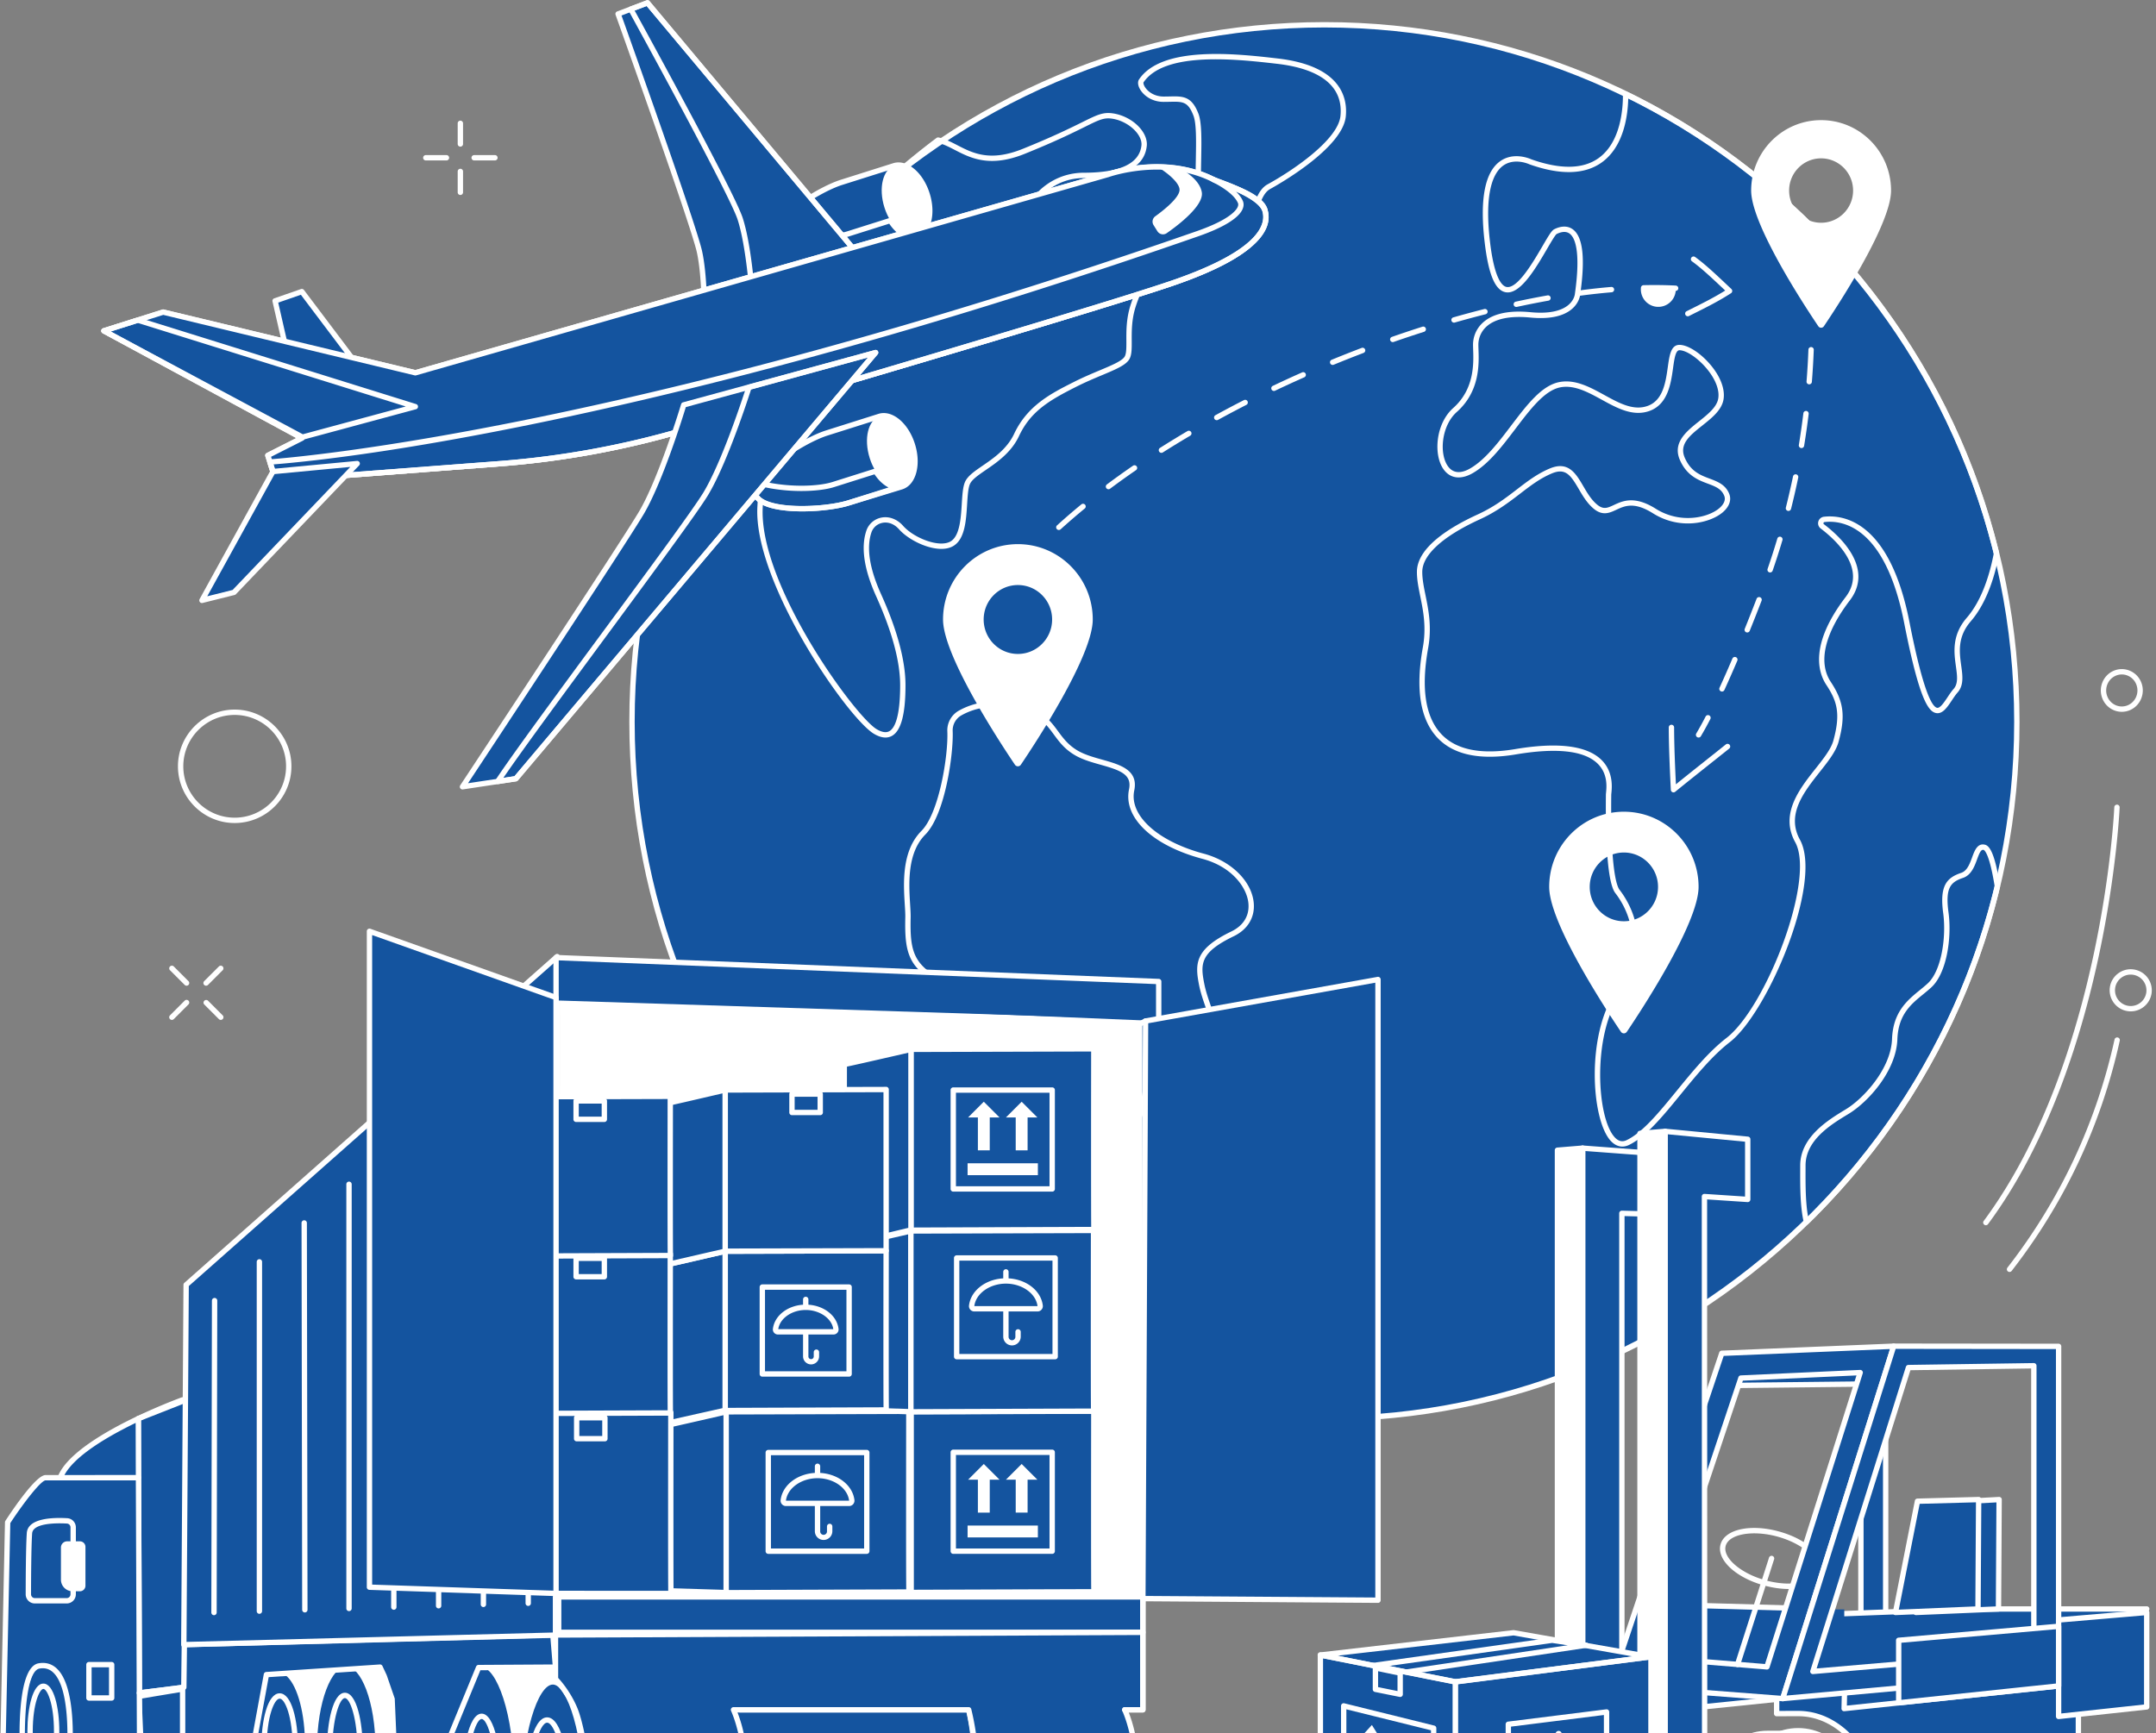 <svg xmlns="http://www.w3.org/2000/svg" width="429" height="345" fill="none"><rect width="100%" height="100%" fill="#808080" stroke="none"/><path fill="#14549F" d="M401.312 143.643c0 76.609-61.687 138.711-137.778 138.711-76.093 0-137.778-62.102-137.778-138.711 0-76.607 61.685-138.71 137.778-138.71 76.091 0 137.778 62.103 137.778 138.71Z"/><path fill="#fff" d="M233.66 19.183c2.132 0 3.621.353 4.81 3.462.675 1.771.61 5.34.54 9.12-.078 4.232-.167 9.03.845 11.355 1.303 2.997 3.144 5.053 4.808 5.366.773.146 1.493-.109 2.135-.755 1.043-1.05 1.598-3.036 2.134-4.955.697-2.488 1.417-5.06 3.286-6.088 5.167-2.837 14.039-8.9 14.508-13.625.572-5.766-3.798-9.351-12.639-10.369-7.796-.897-22.307-2.566-26.551 3.7-.034.057-.044.356.218.822.521.922 1.828 1.998 3.803 1.998.413 0 .8-.009 1.165-.017.325-.007.638-.014.938-.014Zm11.425 30.408c-.205 0-.41-.02-.619-.058-2.037-.384-4.126-2.622-5.589-5.988-1.102-2.538-1.015-7.247-.931-11.8.068-3.673.131-7.142-.471-8.72-1.087-2.844-2.152-2.82-4.73-2.763-.371.008-.766.017-1.188.017-2.498 0-4.135-1.414-4.777-2.624-.386-.729-.433-1.406-.126-1.857 4.607-6.802 19.535-5.085 27.555-4.162 12.665 1.458 13.942 7.851 13.577 11.533-.631 6.359-13.581 13.643-15.055 14.453-1.478.811-2.137 3.165-2.772 5.44-.575 2.052-1.168 4.172-2.406 5.419-.728.733-1.573 1.11-2.468 1.11ZM191.315 142.368a3.431 3.431 0 0 0-1.75 3.153c.181 4.333-1.453 16.565-5.452 20.589-3.653 3.681-3.269 9.836-3.016 13.911.064 1.007.119 1.877.104 2.572-.148 6.9.481 9.814 7.741 13.062 1.051.471 2.014.88 2.895 1.252 5.456 2.319 7.947 3.374 8.454 9.489.133 1.618.281 4.266.469 7.617.591 10.635 1.486 26.708 3.163 31.77 2.145 6.478 6.854 17.492 9.354 20.009 1.223 1.231 3.292 2.147 4.301 1.494.497-.318 1.447-1.596-.435-6.545-.272-.716-.536-1.404-.789-2.065-3.134-8.159-4.861-12.655-.805-17.828 4.084-5.209 11.052-17.481 11.603-22.196.598-5.098 3.292-7.99 5.699-8.596 2.194-.554 6.816-2.222 8.087-3.755.699-.844-.135-3.232-.942-5.542-.538-1.538-1.093-3.126-1.402-4.684-.855-4.307-.851-7.175 6.426-10.693 2.417-1.167 3.619-3.159 3.387-5.608-.302-3.163-3.294-7.28-9.15-8.841-9.913-2.641-15.783-8.195-14.607-13.82.623-2.979-1.734-3.803-5.63-4.899-1.718-.483-3.496-.984-4.987-1.828-2.156-1.221-3.273-2.741-4.354-4.213-1.201-1.634-2.335-3.175-4.869-4.14-6.354-2.421-10.845-1.153-13.495.335Zm25.425 126.198c-1.408 0-3.072-.87-4.219-2.025-2.646-2.663-7.38-13.691-9.609-20.423-1.721-5.196-2.621-21.354-3.216-32.046-.18-3.212-.334-5.987-.467-7.587-.452-5.473-2.456-6.324-7.81-8.598-.883-.374-1.852-.786-2.912-1.261-7.813-3.494-8.527-6.797-8.372-14.054.014-.65-.038-1.501-.1-2.485-.266-4.264-.669-10.708 3.322-14.726 3.501-3.524 5.346-14.982 5.143-19.796a4.491 4.491 0 0 1 2.294-4.126c2.848-1.6 7.658-2.969 14.396-.403 2.825 1.077 4.107 2.821 5.346 4.506 1.016 1.381 2.065 2.808 4.021 3.917 1.381.781 3.095 1.263 4.753 1.729 3.56 1.003 7.24 2.038 6.383 6.143-1.037 4.955 4.654 10.127 13.839 12.574 5.439 1.45 9.525 5.467 9.935 9.77.274 2.88-1.179 5.31-3.983 6.666-6.746 3.26-6.643 5.509-5.844 9.525.293 1.487.836 3.038 1.361 4.542.987 2.825 1.84 5.264.756 6.571-1.524 1.843-6.484 3.564-8.646 4.109-1.985.5-4.367 3.119-4.901 7.688-.579 4.962-7.568 17.304-11.823 22.729-3.684 4.698-2.13 8.739.961 16.788.254.663.52 1.352.792 2.07 1.584 4.174 1.59 6.805.017 7.819-.412.266-.898.384-1.417.384ZM309.047 148.384c4.359 0 7.532.912 9.479 2.732 2.54 2.373 2.226 5.553 2.107 6.751-.014.145-.027.257-.027.329l-.004.433c-.135 14.559 1.112 17.764 1.655 18.467 2.276 2.944 6.833 10.889.021 21.029-5.397 8.032-4.584 24.067-1.077 28.123.763.883 1.569 1.105 2.46.676 3.201-1.535 6.489-5.562 9.969-9.825 3.108-3.805 6.322-7.743 9.911-10.524 7.845-6.072 17.75-31.554 13.668-38.953-3.097-5.613.86-10.611 4.038-14.627 1.587-2.008 3.089-3.904 3.553-5.587 1.489-5.395.735-7.877-1.4-11.099v-.001c-1.649-2.491-3.342-8.074 3.841-17.475 1.174-1.538 1.651-3.192 1.417-4.916-.513-3.781-4.215-7.093-6.377-8.731a1.298 1.298 0 0 1-.471-1.381 1.313 1.313 0 0 1 1.122-.959c3.794-.432 13.04.743 17.006 20.94 2.7 13.755 4.483 16.884 5.502 17.087.604.118 1.415-1.105 2.07-2.088.384-.579.781-1.177 1.201-1.647.953-1.064.743-2.583.477-4.506-.382-2.761-.855-6.197 2.163-9.684 3.097-3.579 4.626-8.902 5.363-12.779-9.787-39.6-36.266-72.574-72.727-90.608-.072 3.304-.828 9.587-5.277 12.77-3.393 2.428-8.235 2.554-14.386.373a.48.48 0 0 1-.05-.02c-.028-.014-2.921-1.347-5.186.29-1.871 1.353-3.837 5.127-2.576 15.43.878 7.175 2.409 8.534 3.245 8.706 2.166.446 5.296-4.922 7.169-8.13 1.247-2.139 1.82-3.095 2.331-3.352 1.393-.702 2.698-.703 3.674-.003 2.04 1.465 2.531 5.71 1.499 12.975.002.022-.106 1.578-1.647 2.897-1.748 1.496-4.552 2.067-8.332 1.7-3.949-.386-6.947.236-8.666 1.796a4.875 4.875 0 0 0-1.619 3.588c0 .263.01.575.023.927.105 2.93.3 8.385-4.314 12.485-3.074 2.73-3.545 8.319-1.761 10.809.982 1.369 2.494 1.526 4.375.456 3.015-1.717 5.657-5.196 8.21-8.561 3.112-4.102 6.051-7.977 9.58-8.653 3.159-.606 6.106 1.013 8.959 2.579 2.967 1.629 5.769 3.167 8.59 2.173 3.099-1.092 3.612-4.76 4.026-7.707.334-2.387.623-4.45 2.321-4.45 1.723 0 4.32 1.7 6.318 4.133 1.94 2.363 2.825 4.862 2.43 6.856-.408 2.049-2.325 3.576-4.181 5.053-2.519 2.007-4.694 3.74-3.492 6.459 1.199 2.717 3.099 3.431 4.939 4.121 1.537.577 3.127 1.174 3.878 2.988.514 1.244.043 2.604-1.298 3.734-2.511 2.117-8.474 3.571-13.873.174-3.733-2.35-5.625-1.469-7.293-.691-1.337.623-2.72 1.267-4.517-.239-1.303-1.094-2.189-2.608-2.969-3.944-1.583-2.707-2.607-4.185-5.297-3.07-2.353.975-4.278 2.455-6.32 4.023-2.188 1.68-4.669 3.586-8.058 5.137-7.377 3.376-11.44 7.091-11.44 10.459 0 1.468.317 3.02.65 4.664.6 2.952 1.28 6.297.518 10.515-1.464 8.1-.526 13.908 2.787 17.263 2.956 2.993 7.842 3.941 14.521 2.821 2.825-.475 5.35-.711 7.57-.711h-.001Zm13.765 79.816c-.867 0-1.697-.425-2.417-1.255-3.784-4.377-4.734-20.881.999-29.413 6.425-9.566 2.155-17.023.021-19.785-1.679-2.173-1.947-11.601-1.878-19.129l.003-.422c0-.093.014-.241.033-.435.114-1.153.381-3.854-1.773-5.868-2.684-2.508-8.117-3.095-16.147-1.748-7.042 1.18-12.241.131-15.454-3.123-3.571-3.615-4.606-9.739-3.077-18.2.724-4.017.068-7.256-.513-10.114-.346-1.698-.671-3.302-.671-4.876 0-4.883 6.558-8.909 12.061-11.427 3.281-1.501 5.606-3.287 7.852-5.014 2.097-1.612 4.08-3.133 6.561-4.162 3.674-1.524 5.173 1.038 6.624 3.516.773 1.323 1.573 2.69 2.734 3.666 1.278 1.07 2.069.701 3.383.089 1.725-.803 4.086-1.903 8.311.755 4.89 3.078 10.42 1.768 12.618-.086.566-.477 1.447-1.436 1.001-2.513-.574-1.387-1.763-1.833-3.268-2.398-1.854-.695-4.16-1.561-5.541-4.688-1.531-3.47 1.303-5.73 3.805-7.722 1.704-1.357 3.467-2.761 3.798-4.427.334-1.68-.47-3.858-2.208-5.974-1.751-2.133-4.113-3.742-5.494-3.742-.773 0-1.014 1.715-1.267 3.532-.429 3.062-1.016 7.256-4.726 8.564-3.273 1.153-6.417-.575-9.457-2.245-2.686-1.475-5.463-3-8.246-2.466-3.127.6-5.948 4.316-8.932 8.25-2.618 3.45-5.325 7.019-8.532 8.843-2.357 1.342-4.458 1.064-5.767-.761-2.074-2.894-1.596-9.104 1.919-12.225 4.24-3.767 4.057-8.896 3.957-11.651-.012-.367-.023-.691-.023-.965 0-.779.192-2.765 1.968-4.377 1.976-1.793 5.167-2.489 9.485-2.068 3.41.332 6.007-.161 7.509-1.426 1.207-1.017 1.305-2.172 1.309-2.22 1.258-8.88-.125-11.327-1.062-12-.817-.586-1.85-.275-2.574.089-.287.189-1.138 1.649-1.892 2.937-2.274 3.898-5.393 9.236-8.303 8.637-2.035-.42-3.334-3.476-4.085-9.62-1.065-8.694-.051-14.221 3.015-16.428 2.684-1.93 5.878-.558 6.233-.396 5.792 2.049 10.296 1.967 13.387-.244 4.464-3.195 4.867-9.981 4.836-12.75a.531.531 0 0 1 .764-.485c18.034 8.782 34.287 21.71 47.005 37.385 12.848 15.839 22.213 34.654 27.08 54.412.017.074.019.15.006.225-.753 4.016-2.341 9.599-5.627 13.393-2.701 3.122-2.282 6.161-1.913 8.841.281 2.021.543 3.931-.737 5.362-.369.413-.745.979-1.111 1.527-.916 1.377-1.864 2.801-3.163 2.543-1.522-.304-3.346-2.686-6.338-17.927-3.795-19.327-12.342-20.487-15.841-20.086a.242.242 0 0 0-.215.181.229.229 0 0 0 .088.252c2.293 1.737 6.223 5.273 6.789 9.436.274 2.014-.275 3.934-1.626 5.705-5.028 6.58-6.377 12.348-3.799 16.241 2.587 3.906 2.961 6.815 1.537 11.971-.521 1.892-2.088 3.87-3.745 5.965-3.138 3.966-6.694 8.459-3.938 13.453 4.658 8.439-6.398 34.462-13.949 40.309-3.495 2.707-6.668 6.594-9.739 10.355-3.557 4.358-6.917 8.473-10.333 10.112a3.02 3.02 0 0 1-1.31.314v.001ZM164.597 47.882c.097 5.73-1.147 10.9-3.695 15.369-7.905 13.864-8.278 21.1-8.953 34.237-.057 1.103-.116 2.245-.181 3.434-.845 15.309 18.327 41.638 22.675 44.212 1.045.619 1.896.748 2.531.385.976-.556 2.137-2.591 2.137-9.133 0-4.733-1.605-10.685-4.768-17.692-2.405-5.328-3.068-9.709-1.972-13.022a3.936 3.936 0 0 1 2.978-2.65c1.541-.316 3.165.291 4.341 1.623 2.181 2.47 7.274 4.449 9.493 3.088 1.795-1.099 2.015-4.624 2.192-7.456.114-1.813.211-3.378.65-4.373.52-1.177 1.905-2.126 3.508-3.226 2.158-1.48 4.843-3.321 6.258-6.331 2.676-5.686 7.395-8.061 11.958-10.358 1.822-.917 3.558-1.646 5.091-2.289 2.436-1.023 4.542-1.906 4.989-2.806.308-.621.302-1.772.296-3.103-.011-1.922-.023-4.314.787-6.927.452-1.45 1.098-2.977 1.723-4.453 1.223-2.892 2.488-5.883 1.681-7.182-.439-.71-1.721-2.409-4.098-2.88-2.443-.486-5.311.44-8.525 2.75-5.156 3.708-7.658 4.863-9.558 4.418-1.527-.358-2.448-1.748-3.216-3.197-1.172-2.213-.621-5.926 1.374-9.239 2.564-4.26 6.709-6.705 11.369-6.705 7.209 0 11.064-1.824 11.461-5.422.239-2.159-2.582-4.79-5.695-5.313-1.729-.29-2.635.158-5.637 1.644-2.34 1.158-5.877 2.909-11.924 5.344-6.937 2.794-10.775.813-13.86-.779-1.1-.568-2.143-1.107-3.225-1.39-6.045 4.522-16.653 13.65-22.185 19.422Zm11.592 98.906c-.693 0-1.459-.245-2.289-.737-5.258-3.115-24.022-30.217-23.196-45.187.066-1.188.124-2.329.181-3.43.661-12.863 1.061-20.626 9.092-34.71 2.485-4.357 3.678-9.416 3.551-15.038a.54.54 0 0 1 .148-.38c5.583-5.863 16.573-15.316 22.671-19.85a.53.53 0 0 1 .435-.093c1.299.294 2.471.9 3.715 1.54 3.04 1.57 6.488 3.35 12.973.739 6.009-2.42 9.523-4.16 11.85-5.311 3.068-1.52 4.217-2.087 6.286-1.74 3.748.628 6.881 3.717 6.577 6.48-.466 4.227-4.679 6.37-12.521 6.37-6.075 0-9.337 4.329-10.456 6.19-1.78 2.957-2.334 6.325-1.346 8.191.889 1.677 1.618 2.447 2.517 2.658 1.536.36 3.892-.791 8.694-4.245 3.463-2.49 6.609-3.477 9.354-2.931 2.789.553 4.284 2.536 4.797 3.363 1.096 1.768-.156 4.73-1.607 8.158-.614 1.453-1.25 2.955-1.685 4.355-.762 2.456-.749 4.757-.741 6.605.009 1.528.015 2.735-.405 3.582-.623 1.256-2.682 2.12-5.533 3.315-1.516.636-3.234 1.358-5.025 2.258-5.408 2.723-9.128 4.88-11.47 9.86-1.539 3.272-4.358 5.204-6.622 6.757-1.467 1.007-2.736 1.877-3.135 2.778-.361.82-.458 2.369-.562 4.008-.2 3.239-.431 6.91-2.696 8.298-2.942 1.803-8.609-.754-10.849-3.291-.934-1.059-2.15-1.526-3.33-1.285a2.881 2.881 0 0 0-2.179 1.942c-1.01 3.051-.361 7.172 1.932 12.249 3.226 7.145 4.86 13.245 4.86 18.13 0 5.744-.874 9.033-2.673 10.06-.401.228-.84.342-1.313.342ZM394.587 169.14c-.442 0-.722.625-1.179 1.869-.515 1.409-1.159 3.161-2.814 3.719-2.521.844-3.535 2.039-2.88 6.875.694 5.137-.389 12.114-3.406 14.899-.513.475-1.073.931-1.613 1.372-2.446 1.995-4.973 4.056-5.155 8.968-.232 6.341-5.836 12.515-9.738 14.871-3.397 2.053-8.533 5.155-8.533 10.256l-.002.963c-.006 2.859-.015 6.347.501 9.219 18.277-18.1 31.105-40.816 37.127-65.768-1.101-6.909-2.15-7.219-2.194-7.23a.552.552 0 0 0-.114-.012v-.001Zm-35.145 74.609a.53.53 0 0 1-.517-.412c-.739-3.141-.73-7.17-.722-10.407l.002-.961c0-5.701 5.663-9.122 9.046-11.166 3.592-2.17 9.01-8.121 9.225-14.001.199-5.391 3.039-7.71 5.545-9.753.553-.452 1.075-.877 1.565-1.331 2.725-2.515 3.716-9.21 3.072-13.972-.743-5.486.69-7.054 3.596-8.028 1.172-.395 1.695-1.818 2.156-3.074.492-1.341 1.047-2.859 2.523-2.53.838.188 1.938 1.288 3.03 8.208a.576.576 0 0 1-.008.207c-6.134 25.503-19.323 48.694-38.141 67.068a.522.522 0 0 1-.372.152Z"/><path fill="#fff" d="M263.534 5.466c-75.677 0-137.246 61.986-137.246 138.177 0 76.193 61.568 138.179 137.246 138.179 75.677 0 137.245-61.986 137.245-138.179 0-76.191-61.568-138.177-137.245-138.177Zm0 277.42c-36.945 0-71.678-14.483-97.802-40.784-26.123-26.299-40.509-61.266-40.509-98.459 0-37.192 14.386-72.158 40.509-98.458C191.856 18.885 226.588 4.4 263.534 4.4c36.943 0 71.678 14.485 97.8 40.785 26.124 26.3 40.51 61.266 40.51 98.458 0 37.193-14.386 72.16-40.51 98.459-26.122 26.301-60.857 40.784-97.8 40.784ZM69.927 332.072H55.912v29.876h14.015v-29.876Z"/><path fill="#14549F" d="M49.88 347.193c0 8.151 2.539 14.755 5.67 14.755 3.13 0 5.669-6.604 5.669-14.755 0-8.148-2.54-14.859-5.67-14.755-4.65.154-5.668 6.607-5.668 14.755Z"/><path fill="#fff" d="M55.62 332.969h-.054c-3.564.119-5.153 4.506-5.153 14.224 0 8.509 2.655 14.223 5.136 14.223 2.48 0 5.136-5.714 5.136-14.223 0-6.027-1.413-11.445-3.516-13.478-.511-.494-1.033-.746-1.55-.746Zm-.071 29.513c-3.477 0-6.201-6.716-6.201-15.289 0-7.458.735-15.106 6.183-15.288.835-.029 1.634.323 2.379 1.045 2.333 2.256 3.84 7.847 3.84 14.243 0 8.573-2.724 15.289-6.201 15.289Z"/><path fill="#14549F" d="M52.533 347.759c0 5.64 1.394 10.211 3.114 10.211s3.114-4.571 3.114-10.211c0-5.64-1.395-10.212-3.114-10.212-1.72 0-3.114 4.572-3.114 10.212Z"/><path fill="#fff" d="M55.646 338.079c-1.078 0-2.581 3.683-2.581 9.68 0 5.996 1.503 9.679 2.581 9.679s2.581-3.683 2.581-9.679c0-5.997-1.503-9.68-2.581-9.68Zm0 20.423c-2.394 0-3.646-5.405-3.646-10.743 0-5.34 1.252-10.744 3.646-10.744s3.646 5.404 3.646 10.744c0 5.338-1.252 10.743-3.646 10.743ZM111.476 317.828h115.935l-.108-122.608-115.938-4.101.111 126.709ZM68.898 365.511h14.784v-34.376H68.535l.363 34.376Z"/><path fill="#14549F" d="M62.537 348.323c0 9.493 2.849 17.188 6.362 17.188 3.514 0 6.363-7.695 6.363-17.188 0-9.494-2.849-17.188-6.363-17.188-3.513 0-6.362 7.694-6.362 17.188Z"/><path fill="#fff" d="M68.898 331.667c-2.815 0-5.83 6.693-5.83 16.655 0 9.963 3.015 16.656 5.83 16.656 2.816 0 5.83-6.693 5.83-16.656 0-9.962-3.014-16.655-5.83-16.655Zm0 34.375c-3.866 0-6.894-7.783-6.894-17.72 0-9.936 3.028-17.72 6.895-17.72 3.866 0 6.894 7.784 6.894 17.72 0 9.937-3.028 17.72-6.895 17.72ZM76.43 348.791c0 9.234 2.848 16.72 6.362 16.72 3.514 0 6.362-7.486 6.362-16.72 0-9.233-2.848-16.719-6.362-16.719-3.514 0-6.362 7.486-6.362 16.719Z"/><path fill="#14549F" d="M65.584 348.43c0 6.073 1.36 10.997 3.04 10.997 1.679 0 3.04-4.924 3.04-10.997 0-6.073-1.361-10.997-3.04-10.997-1.68 0-3.04 4.924-3.04 10.997Z"/><path fill="#fff" d="M68.623 337.965c-1.023 0-2.507 4.078-2.507 10.465s1.484 10.465 2.507 10.465c1.022 0 2.507-4.078 2.507-10.465s-1.485-10.465-2.507-10.465Zm0 21.994c-2.345 0-3.572-5.8-3.572-11.529s1.227-11.529 3.572-11.529c2.345 0 3.572 5.8 3.572 11.529s-1.227 11.529-3.572 11.529ZM127.164 330.468H95.682v46.521h31.482v-46.521Z"/><path fill="#14549F" d="M102.209 354.114c0 12.634-2.923 22.875-6.529 22.875-3.605 0-6.528-10.241-6.528-22.875 0-12.635 2.923-22.876 6.528-22.876 3.606 0 6.529 10.241 6.529 22.876ZM133.798 354.114c0 12.634-2.922 22.875-6.528 22.875-3.605 0-6.528-10.241-6.528-22.875 0-12.635 2.923-22.876 6.528-22.876 3.606 0 6.528 10.241 6.528 22.876Z"/><path fill="#14549F" d="M102.825 353.728c0 12.634-3.54 23.261-7.145 23.261-3.605 0-6.528-10.241-6.528-22.874 0-12.636 2.923-22.877 6.528-22.877 3.606 0 7.145 9.857 7.145 22.49Z"/><path fill="#fff" d="M95.68 331.77c-2.836 0-5.996 9.177-5.996 22.344 0 13.166 3.16 22.342 5.996 22.342 3.057 0 6.612-9.928 6.612-22.728 0-12.568-3.491-21.958-6.612-21.958Zm0 45.751c-4.586 0-7.06-12.059-7.06-23.407 0-11.349 2.474-23.408 7.06-23.408 4.161 0 7.677 10.543 7.677 23.022 0 12.676-3.588 23.793-7.677 23.793Z"/><path fill="#14549F" d="M99.325 356.329c0 8.136-1.561 14.733-3.487 14.733-1.925 0-3.486-6.597-3.486-14.733 0-8.137 1.56-14.734 3.486-14.734 1.926 0 3.487 6.597 3.487 14.734Z"/><path fill="#fff" d="M95.84 342.127c-1.205 0-2.955 5.533-2.955 14.203 0 8.667 1.75 14.2 2.955 14.2 1.204 0 2.953-5.533 2.953-14.2 0-8.67-1.75-14.203-2.953-14.203Zm0 29.467c-2.639 0-4.02-7.68-4.02-15.264 0-7.587 1.381-15.267 4.02-15.267 2.638 0 4.018 7.68 4.018 15.267 0 7.584-1.38 15.264-4.018 15.264ZM141.49 335.181h-31.482v46.094h31.482v-46.094Z"/><path fill="#14549F" d="M116.537 358.228c0 12.728-2.923 23.047-6.528 23.047-3.606 0-6.529-10.319-6.529-23.047s2.923-23.047 6.529-23.047c3.605 0 6.528 10.319 6.528 23.047Z"/><path fill="#fff" d="M148.127 358.228c0 12.728-2.923 23.047-6.529 23.047-3.605 0-6.528-10.319-6.528-23.047s2.923-23.047 6.528-23.047c3.606 0 6.529 10.319 6.529 23.047Z"/><path fill="#14549F" d="M116.747 358.612c0 12.728-3.133 22.663-6.739 22.663-3.605 0-6.789-10.319-6.789-23.047 0-12.729 3.184-23.487 6.789-23.487 3.606 0 6.739 11.143 6.739 23.871Z"/><path fill="#fff" d="M110.008 335.273c-2.954 0-6.258 9.817-6.258 22.955 0 12.886 3.304 22.515 6.258 22.515 2.935 0 6.206-9.088 6.206-22.131 0-13.144-3.336-23.339-6.206-23.339Zm0 46.534c-4.038 0-7.322-10.576-7.322-23.579 0-11.55 2.799-24.019 7.322-24.019 4.491 0 7.271 12.667 7.271 24.403 0 13.007-3.194 23.195-7.271 23.195Z"/><path fill="#14549F" d="M112.84 357.943c0 8.621-1.778 15.61-3.972 15.61-2.193 0-3.972-6.989-3.972-15.61 0-8.622 1.779-15.611 3.972-15.611 2.194 0 3.972 6.989 3.972 15.611Z"/><path fill="#fff" d="M108.868 342.864c-1.436 0-3.44 5.737-3.44 15.079 0 9.341 2.004 15.078 3.44 15.078s3.439-5.737 3.439-15.078c0-9.342-2.003-15.079-3.439-15.079Zm0 31.221c-2.957 0-4.505-8.121-4.505-16.142 0-8.022 1.548-16.143 4.505-16.143s4.504 8.121 4.504 16.143c0 8.021-1.547 16.142-4.504 16.142ZM214.167 333.7h-31.483v45.751h31.483V333.7Z"/><path fill="#14549F" d="M189.212 356.574c0 12.634-2.923 22.877-6.529 22.877-3.604 0-6.527-10.243-6.527-22.877 0-12.633 2.923-22.874 6.527-22.874 3.606 0 6.529 10.241 6.529 22.874Z"/><path fill="#fff" d="M220.802 356.574c0 12.634-2.923 22.877-6.529 22.877-3.605 0-6.527-10.243-6.527-22.877 0-12.633 2.922-22.874 6.527-22.874 3.606 0 6.529 10.241 6.529 22.874Z"/><path fill="#14549F" d="M190.354 356.868c0 12.633-4.065 22.583-7.671 22.583-3.604 0-6.527-10.243-6.527-22.877 0-12.633 2.923-22.874 6.527-22.874 3.606 0 7.671 10.534 7.671 23.168Z"/><path fill="#fff" d="M182.682 334.233c-2.836 0-5.995 9.174-5.995 22.342 0 13.167 3.159 22.344 5.995 22.344 2.842 0 7.139-8.795 7.139-22.051 0-13.131-4.265-22.635-7.139-22.635Zm0 45.75c-4.586 0-7.061-12.061-7.061-23.408 0-11.348 2.475-23.409 7.061-23.409 4.293 0 8.203 11.297 8.203 23.702 0 12.097-3.91 23.115-8.203 23.115Z"/><path fill="#14549F" d="m28.21 350.668 8.368-.92 1.924-13.949-10.867 1.81.575 13.059Z"/><path fill="#fff" d="m28.187 338.057.53 12.02 7.39-.813 1.768-12.821-9.688 1.614Zm.022 13.144a.538.538 0 0 1-.346-.127.536.536 0 0 1-.186-.382l-.575-13.06a.532.532 0 0 1 .444-.547l10.868-1.812a.532.532 0 0 1 .615.598l-1.924 13.951a.533.533 0 0 1-.469.456l-8.369.921c-.019.002-.039.002-.058.002Z"/><path fill="#14549F" d="m111.365 198.243 118.867 4.965.325-7.857-118.868-4.967-.324 7.859Z"/><path fill="#fff" d="M8.866 358.543h12.852v-28.075H8.55l.315 28.075Z"/><path fill="#fff" d="M15.412 344.887c0 7.543 2.476 13.655 5.53 13.655 3.055 0 5.531-6.112 5.531-13.655 0-7.54-2.476-13.655-5.53-13.655-3.055 0-5.53 6.115-5.53 13.655Z"/><path fill="#14549F" d="M4.143 344.887c0 7.754 1.669 13.656 4.723 13.656 3.055 0 5.531-6.284 5.531-14.038 0-7.753-2.476-14.037-5.53-14.037-3.055 0-4.724 6.666-4.724 14.419Z"/><path fill="#fff" d="M8.866 331c-2.429 0-4.192 5.84-4.192 13.887 0 7.851 1.685 13.124 4.192 13.124 2.414 0 4.998-5.427 4.998-13.506S11.279 331 8.866 331Zm0 28.075c-3.876 0-5.257-7.329-5.257-14.188 0-6.898 1.377-14.954 5.257-14.954 3.4 0 6.063 6.401 6.063 14.572 0 8.17-2.663 14.57-6.063 14.57Z"/><path fill="#14549F" d="M5.984 344.594c0 4.96 1.183 8.98 2.643 8.98 1.46 0 2.642-4.02 2.642-8.98 0-4.962-1.183-8.983-2.642-8.983-1.46 0-2.643 4.021-2.643 8.983Z"/><path fill="#fff" d="M8.628 336.143c-.736 0-2.11 2.902-2.11 8.451 0 5.547 1.374 8.448 2.11 8.448.737 0 2.11-2.901 2.11-8.448 0-5.549-1.373-8.451-2.11-8.451Zm0 17.963c-2.084 0-3.175-4.785-3.175-9.512 0-4.728 1.09-9.515 3.175-9.515s3.175 4.787 3.175 9.515c0 4.727-1.09 9.512-3.175 9.512Z"/><path fill="#14549F" d="m110.533 331.804-15.307.089-5.584 13.577.059 11.398-10.89-.131-.794-18.581-1.576-4.58-.827-1.772-22.606 1.493-3.016 16.451H36.336V327.33l73.67-1.947.527 6.421Z"/><path fill="#fff" d="m79.323 356.209 9.844.12-.056-10.857c0-.07.013-.14.04-.205l5.584-13.577a.535.535 0 0 1 .489-.33l14.732-.086-.438-5.347-72.649 1.92v21.369h12.68l2.937-16.014a.532.532 0 0 1 .488-.435l22.606-1.495a.537.537 0 0 1 .518.306l.826 1.772a.417.417 0 0 1 .021.052l1.577 4.58a.535.535 0 0 1 .029.15l.772 18.077Zm10.38 1.191h-.007l-10.89-.131a.534.534 0 0 1-.525-.511l-.79-18.503-1.543-4.481-.66-1.415-21.83 1.442-2.941 16.044a.533.533 0 0 1-.524.437H36.337a.533.533 0 0 1-.532-.534V327.33c0-.29.23-.526.518-.533l73.67-1.946a.535.535 0 0 1 .545.487l.526 6.422a.531.531 0 0 1-.527.576l-14.953.089-5.408 13.148.058 11.293a.536.536 0 0 1-.532.534Z"/><path fill="#14549F" d="m27.733 336.942 8.845-1.119.706-57.318-9.76 3.845.21 54.592Z"/><path fill="#fff" d="m28.057 282.713.205 53.625 7.789-.987.69-56.061-8.684 3.423Zm-.325 54.76a.53.53 0 0 1-.532-.53l-.21-54.591a.53.53 0 0 1 .337-.496l9.761-3.848a.543.543 0 0 1 .498.057.537.537 0 0 1 .23.446l-.706 57.317a.532.532 0 0 1-.466.522l-8.845 1.119a.753.753 0 0 1-.067.004Z"/><path fill="#14549F" d="m27.557 294.09.23 55.715h-14s1.741-19.591-6.013-18.237c-4.272.745-3.224 18.237-3.224 18.237H.533l.99-46.83s5.774-8.874 7.544-8.87c5.398.013 18.49-.015 18.49-.015Z"/><path fill="#fff" d="M14.36 349.273h12.891l-.225-54.651c-2.511.006-13.242.025-17.96.015-.88.002-4.317 4.373-7.016 8.503l-.973 46.133h2.91c-.168-3.4-.6-17.48 3.695-18.229 1.386-.243 2.595.097 3.59 1.013 3.782 3.476 3.274 14.519 3.088 17.216Zm13.426 1.064h-14a.532.532 0 0 1-.53-.579c.01-.133 1.139-13.385-2.704-16.917-.75-.688-1.628-.933-2.687-.75-2.77.486-3.178 11.103-2.785 17.682a.532.532 0 0 1-.531.564H.533a.535.535 0 0 1-.38-.158.537.537 0 0 1-.153-.385l.989-46.829a.532.532 0 0 1 .086-.279c1.391-2.139 6.079-9.113 7.99-9.113h.003c5.336.012 18.356-.015 18.488-.015.277.013.532.236.533.53l.23 55.715a.532.532 0 0 1-.533.534ZM27.523 282.35c4.795-2.28 8.814-3.737 8.814-3.737l-8.814 3.737Z"/><path fill="#fff" d="M27.523 282.884a.531.531 0 0 1-.229-1.013c4.762-2.266 8.82-3.744 8.86-3.759a.531.531 0 1 1 .363 1.001c-.04.015-4.052 1.476-8.765 3.719a.534.534 0 0 1-.229.052Z"/><path fill="#14549F" d="M27.524 282.35c-6.27 2.984-13.866 7.376-15.532 11.757l15.565-.017-.033-11.74Z"/><path fill="#fff" d="M26.993 283.197c-7.654 3.718-12.516 7.28-14.172 10.378l14.201-.017-.03-10.361ZM11.99 294.641a.535.535 0 0 1-.497-.722c1.738-4.572 9.552-9.076 15.8-12.049a.533.533 0 0 1 .761.48l.034 11.738a.538.538 0 0 1-.155.378.536.536 0 0 1-.377.156l-15.565.019ZM27.731 337.474a.533.533 0 0 1-.066-1.062l8.381-1.058a.532.532 0 1 1 .134 1.055l-8.381 1.06a.514.514 0 0 1-.068.005ZM11.875 303.188c-2.148 0-5.362.29-5.48 2.002-.188 2.722-.215 9.384-.219 12.12a.756.756 0 0 0 .758.758h6.338c.418 0 .758-.34.758-.758v-13.323a.754.754 0 0 0-.707-.756 24.203 24.203 0 0 0-1.448-.043Zm1.397 15.945H6.934a1.81 1.81 0 0 1-1.29-.535 1.807 1.807 0 0 1-.533-1.288c.003-2.749.031-9.438.221-12.194.205-2.964 5.134-3.121 8.053-2.95.959.057 1.71.856 1.71 1.821v13.323a1.825 1.825 0 0 1-1.823 1.823Z"/><path fill="#fff" d="M14.443 316.709h1.455c.61 0 1.104-.494 1.104-1.104v-7.735c0-.61-.494-1.104-1.104-1.104h-2.532a1.24 1.24 0 0 0-1.241 1.241v6.384a2.319 2.319 0 0 0 2.318 2.318ZM18.229 337.416h3.46v-5.572h-3.46v5.572Zm3.992 1.065h-4.525a.533.533 0 0 1-.532-.532v-6.637c0-.294.238-.532.532-.532h4.525c.294 0 .532.238.532.532v6.637a.533.533 0 0 1-.532.532Z"/><path fill="#14549F" d="m36.578 327.33 74.899-1.918-.616-135.028-73.821 65.335-.462 71.61v.001Z"/><path fill="#fff" d="m37.57 255.96-.456 70.823 73.827-1.89-.609-133.33-72.763 64.397Zm-.993 71.902a.534.534 0 0 1-.532-.536l.461-71.611a.537.537 0 0 1 .18-.395l73.821-65.334a.53.53 0 0 1 .57-.087.53.53 0 0 1 .315.483l.617 135.029a.532.532 0 0 1-.519.534l-74.9 1.917h-.013Z"/><path fill="#fff" d="M105.105 319.623a.533.533 0 0 1-.533-.532V204.828a.533.533 0 0 1 1.065 0l.001 114.263a.533.533 0 0 1-.533.532ZM96.189 319.853a.533.533 0 0 1-.533-.532V212.547a.532.532 0 0 1 1.065 0v106.774a.533.533 0 0 1-.532.532ZM87.275 320.121a.533.533 0 0 1-.533-.532v-99.322a.533.533 0 1 1 1.065 0v99.322a.533.533 0 0 1-.532.532ZM69.447 320.659a.532.532 0 0 1-.533-.534v-84.421a.532.532 0 0 1 1.065 0v84.421a.532.532 0 0 1-.532.534ZM78.36 320.389a.532.532 0 0 1-.532-.532v-91.873a.533.533 0 0 1 1.065 0v91.873a.532.532 0 0 1-.532.532ZM60.658 320.923a.532.532 0 0 1-.532-.532L60 243.426a.533.533 0 1 1 1.065-.002l.126 76.965a.531.531 0 0 1-.532.534ZM51.617 321.196a.533.533 0 0 1-.533-.532v-69.52a.532.532 0 0 1 1.065 0v69.52a.533.533 0 0 1-.532.532ZM42.583 321.468a.533.533 0 0 1-.532-.534l.117-62.073a.53.53 0 1 1 1.065.002l-.117 62.073c0 .293-.24.532-.533.532Z"/><path fill="#14549F" d="M227.41 317.828H111.164v7.054H227.41v-7.054Z"/><path fill="#fff" d="M111.698 324.351H226.88v-5.991H111.698v5.991Zm115.714 1.064H111.165a.532.532 0 0 1-.532-.532v-7.055c0-.294.238-.532.532-.532h116.247c.293 0 .532.238.532.532v7.055a.533.533 0 0 1-.532.532Z"/><path fill="#14549F" d="M194.535 337.024h-50.496v10.038h50.496v-10.038Z"/><path fill="#fff" d="M144.573 346.53h49.431v-8.974h-49.431v8.974Zm49.963 1.064H144.04a.532.532 0 0 1-.532-.532v-10.038c0-.296.238-.535.532-.535h50.496c.293 0 .532.239.532.535v10.038a.533.533 0 0 1-.532.532Z"/><path fill="#14549F" d="m121.899 373.45 21.708-.108c3.041 0 4.798-2.492 4.798-5.298 0 0 .139-11.347-.023-15.712-.331-8.887-3.084-13.372-3.084-13.372h-30.753s1.509 5.95 2.326 12.823c.472 3.972-.4 16.878-.4 16.878 0 2.806 2.387 4.789 5.428 4.789ZM200.454 373.45l21.004-.108c3.04 0 4.797-2.492 4.797-5.298 0 0 .139-11.347-.023-15.712-.332-8.887-3.083-13.372-3.083-13.372h-30.754s1.731 5.743 1.809 12.663c.04 3.621.116 14.645.116 14.645v2.393c0 2.806 3.094 4.789 6.134 4.789Z"/><path fill="#14549F" d="m112.952 338.037 1.298 2.262h113.161v-15.417l-116.878.53.531 9.321 1.888 3.304ZM230.558 202.95v-7.6l-119.913-4.763v8.528l119.913 3.835Z"/><path fill="#fff" d="M230.558 203.485a.533.533 0 0 1-.533-.535v-7.088l-118.849-4.719v7.973a.532.532 0 0 1-1.065 0v-8.529a.535.535 0 0 1 .554-.532l119.914 4.764a.53.53 0 0 1 .511.532v7.599a.534.534 0 0 1-.532.535ZM216.361 374.005c-3.45 0-7.287-.023-10.33-.055l-.53-.004c-4.092-.04-7.322-.07-9.187-1.246-1.565-.986-2.498-2.774-2.627-5.036-.126-2.234-.084-4.839-.04-7.599.032-1.888.064-3.837.049-5.86-.053-6.731-1.062-11.924-1.375-13.374h-45.097a.533.533 0 0 1 0-1.067h45.524c.245 0 .458.169.517.408.015.059 1.432 5.976 1.495 14.025.017 2.035-.017 3.993-.046 5.885-.047 2.738-.089 5.327.035 7.521.112 1.936.849 3.389 2.133 4.198 1.609 1.013 4.863 1.043 8.63 1.081l.53.004c5.084.051 12.38.08 16.385.019h.009a.532.532 0 0 1 .008 1.064 419.55 419.55 0 0 1-6.083.036Z"/><path fill="#14549F" d="m227.41 318.166 46.779.321V194.948l-46.247 8.26-.532 114.958Z"/><path fill="#fff" d="m227.945 317.638 45.713.312V195.585l-45.185 8.071-.528 113.982Zm46.245 1.383h-.002l-46.781-.323a.53.53 0 0 1-.528-.534l.532-114.958c0-.256.186-.476.439-.522l46.247-8.26a.526.526 0 0 1 .435.116.53.53 0 0 1 .192.407v123.54a.534.534 0 0 1-.534.534Z"/><path fill="#14549F" d="m227.411 324.883-116.878.53v8.75s2.415 2.451 3.89 6.06c.83 2.033 1.864 6.647 2.448 11.56.471 3.972-.4 16.878-.4 16.878 0 2.806 2.386 4.789 5.427 4.789l21.709-.108c3.041 0 4.798-2.491 4.798-5.297 0 0 .139-11.348-.024-15.713-.226-6.085-1.588-10.103-2.424-12.033h46.791c.509 2.09 1.398 6.408 1.455 11.324.04 3.621.116 14.646.116 14.646v2.392c0 2.806 3.094 4.789 6.134 4.789l21.004-.108c3.04 0 4.797-2.491 4.797-5.297 0 0 .139-11.348-.023-15.713-.226-6.085-1.588-10.103-2.424-12.033h3.604v-15.416Z"/><path fill="#fff" d="M145.957 339.764h46.791c.245 0 .458.169.517.408.524 2.149 1.413 6.497 1.47 11.446.042 3.622.118 14.646.118 14.646v2.397c0 2.546 2.895 4.256 5.6 4.256l20.999-.109c2.935 0 4.269-2.469 4.269-4.764 0-.12.138-11.392-.023-15.691-.226-6.043-1.588-10.015-2.382-11.843a.537.537 0 0 1 .49-.746h3.072v-14.348l-115.813.526v8.007c.567.615 2.55 2.891 3.85 6.073.908 2.223 1.929 7.033 2.484 11.698.472 3.976-.362 16.449-.398 16.976.001 2.431 2.06 4.221 4.897 4.221l21.705-.109c2.934 0 4.268-2.469 4.268-4.764.002-.12.137-11.392-.022-15.691-.225-6.043-1.589-10.015-2.381-11.843a.534.534 0 0 1 .489-.746Zm54.498 34.218c-3.222 0-6.668-2.137-6.668-5.321v-2.393s-.076-11.018-.117-14.639c-.052-4.548-.823-8.581-1.342-10.798H146.75c.827 2.128 1.958 5.982 2.163 11.482.161 4.327.025 15.624.023 15.737 0 2.891-1.831 5.824-5.33 5.824l-21.706.108c-3.4 0-5.963-2.287-5.963-5.321.01-.165.865-12.938.404-16.815-.544-4.579-1.536-9.278-2.412-11.421-1.414-3.463-3.753-5.866-3.776-5.889a.532.532 0 0 1-.153-.374v-8.75c0-.293.237-.53.53-.532l116.878-.53h.003c.139 0 .274.055.375.154.1.099.157.237.157.378v15.417a.533.533 0 0 1-.532.532H224.6c.828 2.128 1.957 5.982 2.162 11.482.161 4.327.026 15.624.024 15.737 0 2.891-1.831 5.824-5.33 5.824l-21.001.108Z"/><path fill="#fff" d="M110.533 325.945a.531.531 0 0 1-.533-.532v-7.585a.532.532 0 1 1 1.065 0v7.585a.532.532 0 0 1-.532.532ZM227.412 340.831h-3.605a.533.533 0 0 1 0-1.066h3.073v-21.599a.532.532 0 1 1 1.064 0v22.133a.533.533 0 0 1-.532.532ZM166.026 236.236a.532.532 0 0 1-.249-1.003l61.919-32.496a.532.532 0 1 1 .494.944l-61.917 32.496a.55.55 0 0 1-.247.059Z"/><path fill="#14549F" d="M167.996 283.951v32.564l13.174.397c.051.054.137.016.137-.06v-35.908s-13.121 3.017-13.311 3.007Z"/><path fill="#fff" d="m168.529 315.997 12.245.369v-34.755c-8.406 1.932-11.252 2.565-12.245 2.772v31.614Zm12.695 1.474a.606.606 0 0 1-.184-.03l-13.06-.395a.533.533 0 0 1-.517-.532V283.95a.53.53 0 0 1 .486-.53c.523-.084 8.182-1.833 13.239-2.996a.531.531 0 0 1 .65.519v35.909a.616.616 0 0 1-.614.619Z"/><path fill="#14549F" d="m181.305 316.939 36.371-.131c-.078.082-.028-35.968-.028-35.968l-36.343.104v35.995Z"/><path fill="#fff" d="M181.838 281.473v34.931l35.292-.128c-.004-.258-.007-.592-.011-1.02-.004-.986-.008-2.393-.012-4.082-.007-3.372-.007-7.867-.007-12.363.002-7.69.013-15.378.015-17.437l-35.277.099Zm-.532 35.998a.532.532 0 0 1-.533-.532v-35.996c0-.293.237-.532.53-.534l36.344-.101c.139.021.279.055.378.156a.524.524 0 0 1 .156.376c-.017 12.006-.033 34.83.021 35.888a.532.532 0 0 1-.523.612l-36.371.131h-.002Z"/><path fill="#14549F" d="M209.367 289.045h-19.685v19.686h19.685v-19.686Z"/><path fill="#fff" d="M190.213 308.199h18.621V289.58h-18.621v18.619Zm19.153 1.064h-19.685a.533.533 0 0 1-.533-.532v-19.683c0-.296.239-.535.533-.535h19.685c.294 0 .532.239.532.535v19.683a.532.532 0 0 1-.532.532Z"/><path fill="#fff" d="M206.518 303.626h-13.989v2.363h13.989v-2.363ZM204.47 292.937h-2.363v8.112h2.363v-8.112Z"/><path fill="#fff" d="m206.421 294.504-3.133-3.131-3.132 3.131h6.265ZM196.941 292.937h-2.363v8.112h2.363v-8.112Z"/><path fill="#fff" d="m198.89 294.504-3.134-3.131-3.131 3.131h6.265Z"/><path fill="#14549F" d="m167.994 211.854-.053 36.152 13.227-3.191c.051.053.137.015.137-.059v-35.911s-13.121 3.018-13.311 3.009Z"/><path fill="#fff" d="m168.527 212.287-.051 35.041 12.298-2.965v-34.849c-8.408 1.933-11.255 2.566-12.247 2.773Zm-.585 36.251a.536.536 0 0 1-.329-.114.54.54 0 0 1-.203-.42l.053-36.152a.534.534 0 0 1 .486-.53c.521-.084 8.182-1.833 13.239-2.996a.532.532 0 0 1 .65.519v35.911a.617.617 0 0 1-.69.612l-13.081 3.155a.522.522 0 0 1-.125.015Z"/><path fill="#14549F" d="m181.305 244.841 36.371-.131c-.078.084-.028-35.966-.028-35.966l-36.343.101v35.996Z"/><path fill="#fff" d="M181.838 209.378v34.929l35.292-.127c-.007-.26-.007-.591-.011-1.02-.004-.986-.01-2.394-.012-4.081-.007-3.375-.009-7.87-.007-12.363.002-7.691.013-15.379.015-17.437l-35.277.099Zm-.532 35.997a.532.532 0 0 1-.533-.534v-35.995c0-.294.237-.53.53-.532l36.344-.102a.51.51 0 0 1 .378.154.544.544 0 0 1 .156.378c-.017 12.004-.033 34.83.021 35.888a.528.528 0 0 1-.523.61l-36.371.133h-.002Z"/><path fill="#14549F" d="M209.367 216.949h-19.685v19.686h19.685v-19.686Z"/><path fill="#fff" d="M190.213 236.103h18.621v-18.622h-18.621v18.622Zm19.153 1.064h-19.685a.533.533 0 0 1-.533-.532v-19.686c0-.293.239-.532.533-.532h19.685c.294 0 .532.239.532.532v19.686a.532.532 0 0 1-.532.532Z"/><path fill="#fff" d="M206.518 231.527h-13.989v2.365h13.989v-2.365ZM204.47 220.841h-2.365v8.111h2.365v-8.111Z"/><path fill="#fff" d="m206.421 222.408-3.133-3.134-3.132 3.134h6.265ZM196.941 220.841h-2.363v8.111h2.363v-8.111Z"/><path fill="#fff" d="m198.89 222.408-3.134-3.134-3.131 3.134h6.265Z"/><path fill="#14549F" d="M131.186 284.001v32.564l13.173.397c.051.055.137.017.137-.059v-35.909s-13.12 3.018-13.31 3.007Z"/><path fill="#fff" d="m131.717 316.05 12.246.368v-34.756c-8.407 1.932-11.253 2.565-12.246 2.772v31.616Zm12.697 1.472a.607.607 0 0 1-.185-.03l-13.06-.395a.532.532 0 0 1-.517-.532v-32.564a.534.534 0 0 1 .486-.53c.523-.086 8.182-1.832 13.238-2.996a.532.532 0 0 1 .652.52v35.908a.613.613 0 0 1-.614.619Z"/><path fill="#14549F" d="m144.496 316.99 36.371-.131c-.079.082-.028-35.968-.028-35.968l-36.343.103v35.996Z"/><path fill="#fff" d="M145.03 281.524v34.931l35.291-.129a977.624 977.624 0 0 1-.023-5.101c-.007-3.372-.007-7.868-.007-12.363.005-7.69.013-15.378.015-17.437l-35.276.099Zm-.533 35.997a.536.536 0 0 1-.532-.532v-35.995c0-.293.237-.532.531-.534l36.342-.101h.002a.52.52 0 0 1 .376.156.52.52 0 0 1 .156.376c-.016 12.006-.033 34.829.022 35.887a.536.536 0 0 1-.524.613l-36.371.13h-.002Z"/><path fill="#14549F" d="M172.474 289.098h-19.603v19.633h19.603v-19.633Z"/><path fill="#fff" d="M153.403 308.199h18.538V289.63h-18.538v18.569Zm19.07 1.065H152.87a.533.533 0 0 1-.532-.533v-19.633c0-.295.238-.534.532-.534h19.603c.294 0 .532.239.532.534v19.633a.533.533 0 0 1-.532.533Z"/><path fill="#fff" d="M163.879 306.495c-.959 0-1.74-.781-1.74-1.742v-12.887a.533.533 0 1 1 1.064 0v12.887a.677.677 0 1 0 1.351 0v-.948a.533.533 0 0 1 1.067 0v.948c0 .961-.782 1.742-1.742 1.742Z"/><path fill="#14549F" d="M156.383 299.21a.532.532 0 0 1-.526-.597c.338-2.775 3.26-4.943 6.814-4.943 3.556 0 6.476 2.168 6.814 4.943a.532.532 0 0 1-.525.597h-12.577Z"/><path fill="#fff" d="M162.671 294.202c-3.219 0-5.98 1.966-6.286 4.474h12.574c-.308-2.508-3.068-4.474-6.288-4.474Zm6.288 5.541h-12.577c-.303 0-.592-.131-.794-.357a1.072 1.072 0 0 1-.26-.836c.376-3.085 3.533-5.412 7.343-5.412 3.811 0 6.968 2.327 7.344 5.409a1.064 1.064 0 0 1-1.056 1.196Z"/><path fill="#14549F" d="M167.941 248.006v32.564l13.174.397c.051.055.138.017.138-.059v-35.911s-13.122 3.017-13.312 3.009Z"/><path fill="#fff" d="m168.476 280.053 12.245.369v-34.756c-8.406 1.932-11.252 2.566-12.245 2.773v31.614Zm12.695 1.473a.61.61 0 0 1-.184-.029l-13.059-.395a.534.534 0 0 1-.518-.532v-32.564a.53.53 0 0 1 .486-.53c.523-.087 8.182-1.835 13.239-2.996a.532.532 0 0 1 .65.517v35.911a.616.616 0 0 1-.614.618Z"/><path fill="#14549F" d="m181.254 280.995 36.371-.131c-.078.082-.027-35.968-.027-35.968l-36.344.101v35.998Z"/><path fill="#fff" d="M181.785 245.529v34.931l35.292-.129c-.004-.257-.006-.591-.01-1.02-.005-.986-.011-2.392-.013-4.081-.006-3.372-.009-7.868-.006-12.363.002-7.69.012-15.379.014-17.437l-35.277.099Zm-.532 35.997a.532.532 0 0 1-.532-.532v-35.997c0-.294.236-.53.53-.532l36.343-.102a.61.61 0 0 1 .378.157c.1.099.157.234.157.376-.017 12.004-.034 34.829.021 35.887a.533.533 0 0 1-.524.612l-36.371.131h-.002Z"/><path fill="#14549F" d="M209.957 250.375h-19.603v19.633h19.603v-19.633Z"/><path fill="#fff" d="M190.887 269.476h18.537v-18.569h-18.537v18.569Zm19.071 1.066h-19.604a.533.533 0 0 1-.532-.534v-19.633c0-.294.239-.532.532-.532h19.604c.293 0 .532.238.532.532v19.633a.533.533 0 0 1-.532.534Z"/><path fill="#fff" d="M201.365 267.774c-.961 0-1.74-.783-1.74-1.744v-12.887a.532.532 0 1 1 1.064 0v12.887a.677.677 0 1 0 1.352 0v-.948a.532.532 0 1 1 1.064 0v.948c0 .961-.781 1.744-1.74 1.744Z"/><path fill="#14549F" d="M193.866 260.487a.53.53 0 0 1-.524-.597c.336-2.775 3.258-4.943 6.814-4.943 3.554 0 6.476 2.168 6.814 4.943a.532.532 0 0 1-.526.597h-12.578Z"/><path fill="#fff" d="M200.156 255.479c-3.22 0-5.98 1.966-6.286 4.476h12.574c-.308-2.51-3.07-4.476-6.288-4.476Zm6.288 5.541h-12.576a1.064 1.064 0 0 1-1.056-1.194c.376-3.084 3.533-5.411 7.344-5.411 3.811 0 6.966 2.327 7.342 5.411a1.065 1.065 0 0 1-1.054 1.194Z"/><path fill="#14549F" d="m132.752 251.682-.063 31.606 11.501-2.577c.045.049.121.015.121-.052v-31.635s-11.391 2.667-11.559 2.658Z"/><path fill="#fff" d="m133.283 252.115-.06 30.507 10.555-2.363v-30.564c-7.064 1.653-9.575 2.223-10.495 2.42Zm-.594 31.704a.534.534 0 0 1-.533-.532l.063-31.605c0-.148.061-.287.167-.386a.52.52 0 0 1 .315-.144c.481-.08 7.114-1.622 11.488-2.646a.525.525 0 0 1 .452.102.528.528 0 0 1 .202.416v31.634a.605.605 0 0 1-.676.604l-11.362 2.545a.571.571 0 0 1-.116.012Z"/><path fill="#14549F" d="m144.311 280.735 32.041-.117c-.069.074-.025-31.685-.025-31.685l-32.016.091v31.711Z"/><path fill="#fff" d="M144.842 249.556V280.2l30.963-.112c-.005-.219-.005-.494-.007-.834-.006-.87-.01-2.109-.012-3.596-.007-2.973-.007-6.932-.007-10.891.002-6.7.011-13.395.013-15.3l-30.95.089Zm-.532 31.711a.53.53 0 0 1-.533-.532v-31.711c0-.294.238-.533.531-.533l32.016-.09c.156.01.279.057.378.156a.528.528 0 0 1 .156.378c-.015 10.558-.029 30.638.019 31.607a.533.533 0 0 1-.523.611l-32.042.114h-.002Z"/><path fill="#14549F" d="M168.957 256.163h-17.269v17.298h17.269v-17.298Z"/><path fill="#fff" d="M152.219 272.928h16.206v-16.231h-16.206v16.231Zm16.738 1.065h-17.27a.533.533 0 0 1-.533-.533v-17.297c0-.294.239-.532.533-.532h17.27c.293 0 .532.238.532.532v17.297a.533.533 0 0 1-.532.533Z"/><path fill="#fff" d="M161.389 271.553a1.598 1.598 0 0 1-1.598-1.598v-11.354a.533.533 0 0 1 1.065 0v11.354a.532.532 0 1 0 1.063 0v-.834a.532.532 0 1 1 1.066 0v.834c0 .883-.718 1.598-1.596 1.598Z"/><path fill="#14549F" d="M154.783 265.071a.468.468 0 0 1-.463-.526c.297-2.443 2.872-4.353 6.003-4.353 3.132 0 5.706 1.91 6.002 4.353a.467.467 0 0 1-.462.526h-11.08Z"/><path fill="#fff" d="M154.857 264.539h10.952c-.294-2.12-2.692-3.815-5.487-3.815-2.774 0-5.157 1.67-5.465 3.815Zm11.005 1.064h-11.08c-.285 0-.557-.122-.747-.335a1.001 1.001 0 0 1-.244-.786c.334-2.749 3.142-4.823 6.531-4.823 3.39 0 6.196 2.074 6.532 4.823a1.002 1.002 0 0 1-.992 1.121Z"/><path fill="#14549F" d="m110.645 317.137 22.865.013c-.069.084-.025-36.012-.025-36.012l-32.016.101s9.176 35.947 9.176 35.898Z"/><path fill="#fff" d="m111.054 316.605 21.909.013c-.005-.26-.007-.591-.009-1.018-.006-.988-.01-2.397-.012-4.086-.006-3.378-.007-7.88-.006-12.38.003-7.703.011-15.401.014-17.462l-30.799.097c1.168 4.574 7.988 31.289 8.903 34.836Zm22.453 1.079-22.831-.013c-.437.053-.448.005-.947-1.942l-8.779-34.357a.532.532 0 0 1 .514-.665l32.017-.103h.002a.536.536 0 0 1 .532.534c-.015 12.038-.03 34.916.02 35.94a.533.533 0 0 1-.528.606Z"/><path fill="#fff" d="M115.276 285.806h4.556v-3.101h-4.556v3.101Zm5.089 1.065h-5.622a.533.533 0 0 1-.532-.532v-4.167c0-.295.239-.532.532-.532h5.622c.294 0 .532.237.532.532v4.167a.532.532 0 0 1-.532.532Z"/><path fill="#14549F" d="M132.752 219.591v32.091l11.559-2.658v-32.089s-11.392 2.667-11.559 2.656Z"/><path fill="#fff" d="M133.284 220.024v30.989l10.494-2.412v-30.995c-7.063 1.651-9.575 2.222-10.494 2.418Zm-.533 32.19a.53.53 0 0 1-.532-.532v-32.091a.533.533 0 0 1 .482-.53c.48-.08 7.113-1.622 11.488-2.646a.535.535 0 0 1 .654.52v32.089a.532.532 0 0 1-.413.519l-11.559 2.658a.544.544 0 0 1-.12.013Z"/><path fill="#14549F" d="m144.311 249.024 32.016-.091v-32.089l-32.016.091v32.089Z"/><path fill="#fff" d="M144.842 217.465v31.024l30.952-.086v-31.025l-30.952.087Zm-.532 32.095a.533.533 0 0 1-.533-.532v-32.093c0-.296.238-.532.531-.535l32.016-.088c.152-.017.279.055.378.154a.54.54 0 0 1 .156.378v32.091a.534.534 0 0 1-.532.534c-.027 0-.05 0-.076-.002l-31.879.089c-.02.002-.04.004-.061.004Z"/><path fill="#fff" d="M158.12 220.887h4.555v-2.601h-4.555v2.601Zm5.089 1.064h-5.622a.532.532 0 0 1-.532-.532v-3.665c0-.294.238-.532.532-.532h5.622c.293 0 .532.238.532.532v3.665a.532.532 0 0 1-.532.532Z"/><path fill="#14549F" d="m89.799 252.28.374 29.052 11.063-.023c.045.048.122.015.122-.053v-31.635s-11.392 2.667-11.56 2.659Z"/><path fill="#fff" d="m90.336 252.71.362 28.088 10.126-.021v-30.484c-7.048 1.649-9.564 2.221-10.488 2.417Zm-.164 29.154a.532.532 0 0 1-.532-.526l-.374-29.052a.538.538 0 0 1 .163-.391.522.522 0 0 1 .318-.145c.48-.081 7.114-1.622 11.489-2.646a.53.53 0 0 1 .653.517v31.635a.605.605 0 0 1-.381.566.597.597 0 0 1-.384.019l-10.951.023h-.001Z"/><path fill="#14549F" d="m101.357 281.332 32.042-.116c-.069.074-.025-31.686-.025-31.686l-32.017.091v31.711Z"/><path fill="#fff" d="M101.889 250.151v30.647l30.964-.112c-.005-.22-.006-.494-.008-.834-.006-.87-.01-2.11-.012-3.596-.006-2.973-.007-6.932-.006-10.894.003-6.697.011-13.393.013-15.298l-30.951.087Zm-.532 31.713a.534.534 0 0 1-.533-.532v-31.711c0-.293.238-.532.531-.532l32.017-.091h.001a.536.536 0 0 1 .533.534c-.015 10.558-.03 30.639.019 31.608a.534.534 0 0 1-.525.61l-32.041.114h-.002Z"/><path fill="#fff" d="M115.165 253.574h4.556v-2.599h-4.556v2.599Zm5.088 1.066h-5.621a.532.532 0 0 1-.532-.534v-3.664c0-.295.238-.534.532-.534h5.621c.294 0 .532.239.532.534v3.664a.532.532 0 0 1-.532.534Z"/><path fill="#14549F" d="m89.799 220.951.374 29.052 11.063-.023c.045.047.122.015.122-.053v-31.635s-11.392 2.667-11.56 2.659Z"/><path fill="#fff" d="m90.336 221.381.362 28.088 10.126-.021v-30.484c-7.048 1.649-9.563 2.221-10.488 2.417Zm-.164 29.154a.532.532 0 0 1-.532-.525l-.374-29.053a.53.53 0 0 1 .481-.536c.482-.083 7.114-1.624 11.489-2.648a.543.543 0 0 1 .452.101.537.537 0 0 1 .201.418v31.635a.604.604 0 0 1-.765.585l-10.951.023h-.001Z"/><path fill="#14549F" d="m101.357 250.003 32.042-.116c-.069.074-.025-31.686-.025-31.686l-32.017.091v31.711Z"/><path fill="#fff" d="M101.889 218.822v30.647l30.964-.112c-.005-.219-.006-.494-.008-.836-.006-.868-.01-2.107-.012-3.594-.006-2.973-.007-6.934-.006-10.893.003-6.698.011-13.394.013-15.298l-30.951.086Zm-.532 31.713a.53.53 0 0 1-.533-.532v-31.711c0-.293.238-.532.531-.532l32.017-.091h.001a.533.533 0 0 1 .533.535c-.015 10.557-.03 30.638.019 31.607a.53.53 0 0 1-.525.608l-32.041.116h-.002Z"/><path fill="#fff" d="M115.165 222.245h4.556v-2.599h-4.556v2.599Zm5.088 1.064h-5.621a.53.53 0 0 1-.532-.532v-3.665c0-.294.238-.533.532-.533h5.621c.294 0 .532.239.532.533v3.665a.53.53 0 0 1-.532.532Z"/><path fill="#14549F" d="m110.643 317.137-37.125-1.241V185.35l37.125 13.191v118.596Z"/><path fill="#fff" d="m74.051 315.381 36.06 1.208V198.917l-36.06-12.813v129.277Zm36.593 2.291c-.006 0-.012 0-.018-.002l-37.125-1.242a.533.533 0 0 1-.515-.532V185.351a.53.53 0 0 1 .711-.501l37.125 13.191a.533.533 0 0 1 .354.5v118.597a.534.534 0 0 1-.532.534ZM343.378 307.667c-.648 2.356 2.983 5.496 7.931 6.858 4.949 1.364 9.675.524 10.325-1.833.648-2.354-2.983-5.496-7.931-6.858-4.947-1.362-9.675-.523-10.325 1.833Zm12.582 8.59c-1.52 0-3.199-.226-4.934-.703-5.693-1.569-9.504-5.157-8.674-8.17.829-3.013 5.939-4.145 11.634-2.576 5.693 1.567 9.504 5.154 8.674 8.167-.576 2.097-3.226 3.282-6.7 3.282Z"/><path fill="#14549F" d="m370.282 331.787-43.971 4.432 19.019-60.478 24.952-.277v56.323Zm-49.968 9.833 54.896-5.644v-64.365l-32.815-.127-22.081 70.137v-.001Z"/><path fill="#fff" d="m345.719 276.269-18.657 59.338 42.684-4.301v-55.303l-24.027.266Zm-19.409 60.482a.532.532 0 0 1-.507-.692l19.017-60.479a.538.538 0 0 1 .502-.374l24.952-.274h.007c.139 0 .274.055.373.154a.529.529 0 0 1 .159.378v56.323a.531.531 0 0 1-.48.53l-43.968 4.432-.055.002Zm16.472-64.733-21.717 68.99 53.612-5.513v-63.352l-31.895-.125Zm-22.469 70.135a.53.53 0 0 1-.411-.197.525.525 0 0 1-.095-.496l22.078-70.135a.534.534 0 0 1 .509-.373h.002l32.815.126c.293.002.53.239.53.532v64.366a.533.533 0 0 1-.477.53l-54.896 5.644c-.019.002-.036.002-.055.002v.001Z"/><path fill="#14549F" d="M427.153 320.231h-35.525l-43.867 1.655-1.79 13.641h17.728l1.052 5.401 47.513-3.554 14.889-17.143Z"/><path fill="#fff" d="M346.58 334.994h17.12a.53.53 0 0 1 .521.431l.961 4.937 46.825-3.503 13.979-16.096h-34.357l-43.396 1.638-1.653 12.593Zm18.169 6.466a.53.53 0 0 1-.521-.431l-.967-4.97h-17.29a.531.531 0 0 1-.527-.602l1.79-13.641a.533.533 0 0 1 .509-.462l43.865-1.656h35.546a.53.53 0 0 1 .401.881l-14.889 17.143a.518.518 0 0 1-.361.182l-47.513 3.556h-.043Z"/><path fill="#14549F" d="M366.972 338.31v-17.986h-8.129l-5.327 20.135 13.456-2.149ZM358.842 320.125l-30.642-.847-6.464 13.622 32.055 1.721 5.051-14.496Z"/><path fill="#fff" d="m322.557 332.41 30.863 1.657 4.679-13.429-29.568-.817-5.974 12.589Zm31.234 2.743h-.027l-32.055-1.721a.53.53 0 0 1-.454-.76l6.463-13.622a.53.53 0 0 1 .496-.304l30.643.847a.536.536 0 0 1 .488.707l-5.051 14.496a.531.531 0 0 1-.503.357Z"/><path fill="#14549F" d="M373.964 361.5c0-11.298-7.239-20.456-16.166-20.456-1.482 0-4.282.015-4.282.015v-7.427l13.592-1.013-.161 7.435 46.616-4.92-.008 11.1-6.47 18.132-34.023 3.87c.581-2.111.902-4.375.902-6.736Z"/><path fill="#fff" d="M357.797 340.512c9.208 0 16.698 9.415 16.698 20.988 0 2.08-.243 4.135-.725 6.12l32.926-3.744 6.326-17.733.006-10.418-46.027 4.858a.53.53 0 0 1-.587-.54l.146-6.85-12.511.933v6.398c.885-.006 2.667-.012 3.748-.012Zm15.264 28.256a.532.532 0 0 1-.513-.673c.585-2.127.883-4.344.883-6.595 0-10.986-7.013-19.924-15.634-19.924-1.483 0-4.278.015-4.278.015h-.002a.527.527 0 0 1-.376-.155.53.53 0 0 1-.159-.378v-7.426c0-.279.216-.509.495-.53l13.589-1.013a.534.534 0 0 1 .573.542l-.148 6.829 46.014-4.857a.53.53 0 0 1 .589.53l-.008 11.103c0 .061-.009.12-.03.177l-6.469 18.132a.536.536 0 0 1-.442.351l-34.023 3.868c-.021.002-.04.004-.061.004Z"/><path fill="#fff" d="M351.656 344.462h6.141c7.434 0 13.463 7.629 13.463 17.038s-6.029 17.036-13.463 17.036h-6.141c-7.434 0-13.461-7.627-13.461-17.036 0-9.409 6.027-17.038 13.461-17.038Z"/><path fill="#14549F" d="M344.336 361.5c0 9.409 6.028 17.036 13.463 17.036s13.463-7.627 13.463-17.036c0-9.409-6.028-17.035-13.463-17.035s-13.463 7.626-13.463 17.035Z"/><path fill="#fff" d="M357.798 344.996c-7.129 0-12.931 7.403-12.931 16.504 0 9.101 5.802 16.504 12.931 16.504 7.131 0 12.931-7.403 12.931-16.504 0-9.101-5.8-16.504-12.931-16.504Zm0 34.072c-7.718 0-13.995-7.88-13.995-17.568 0-9.688 6.277-17.57 13.995-17.57 7.718 0 13.995 7.882 13.995 17.57s-6.277 17.568-13.995 17.568Z"/><path fill="#14549F" d="m351.583 331.751-23.742-1.947 18.567-55.531 23.733-1.092-18.558 58.57Zm-31.177 3.68 34.321 2.636 22.078-70.137-34.211 1.417-22.188 66.084Z"/><path fill="#fff" d="m328.562 329.329 22.642 1.856 18.199-57.438-22.606 1.041-18.235 54.541Zm23.022 2.954-.044-.002-23.74-1.945a.535.535 0 0 1-.462-.701l18.566-55.531a.535.535 0 0 1 .48-.363l23.733-1.091a.532.532 0 0 1 .532.692l-18.558 58.57a.533.533 0 0 1-.507.371Zm-30.454 2.671 33.218 2.549 21.724-69.009-33.09 1.368-21.852 65.092Zm33.598 3.645c-.012 0-.027 0-.04-.002l-34.321-2.633a.536.536 0 0 1-.464-.701l22.188-66.087a.534.534 0 0 1 .481-.363l34.213-1.415a.533.533 0 0 1 .53.693l-22.078 70.134a.531.531 0 0 1-.509.374Z"/><path fill="#14549F" d="M314.908 371.142h7.813V241.487l8.615.233v-11.979l-16.428-1.229v142.63Z"/><path fill="#fff" d="M315.441 370.61h6.747V241.487a.532.532 0 0 1 .547-.532l8.068.218v-10.938l-15.362-1.149V370.61Zm7.279 1.064h-7.813a.533.533 0 0 1-.532-.532v-142.63a.533.533 0 0 1 .572-.53l16.428 1.229a.531.531 0 0 1 .492.53v11.979c0 .143-.059.28-.161.382a.536.536 0 0 1-.386.15l-8.068-.218v129.108a.533.533 0 0 1-.532.532Z"/><path fill="#fff" d="M309.898 370.768V228.926l5.009-.414v142.63l-5.009-.374Z"/><path fill="#fff" d="m310.431 370.274 3.945.294V229.09l-3.945.326v140.858Zm4.477 1.4c-.013 0-.026 0-.038-.002l-5.011-.372a.534.534 0 0 1-.492-.532V228.926c0-.279.211-.509.488-.532l5.011-.412a.534.534 0 0 1 .576.53v142.63a.535.535 0 0 1-.534.532ZM326.324 374.203V225.585l5.011-.411v149.91l-5.011-.881Z"/><path fill="#fff" d="m326.857 373.756 3.947.694V225.752l-3.947.323v147.681Zm4.479 1.86a.419.419 0 0 1-.093-.009l-5.009-.88a.533.533 0 0 1-.441-.524V225.585c0-.277.213-.509.49-.53l5.008-.412a.54.54 0 0 1 .406.138.54.54 0 0 1 .171.392v149.911a.531.531 0 0 1-.532.532Z"/><path fill="#14549F" d="m404.694 328.888-43.969 3.775 19.019-60.478 24.95-.364v57.067Zm-49.965 9.179 54.895-4.99v-65.109l-32.817-.038-22.078 70.137Z"/><path fill="#fff" d="m380.135 272.713-18.663 59.353 42.688-3.666v-56.038l-24.025.351Zm-19.411 60.482a.528.528 0 0 1-.507-.69l19.017-60.479a.533.533 0 0 1 .5-.373l24.952-.364a.563.563 0 0 1 .382.155.527.527 0 0 1 .159.378v57.066a.532.532 0 0 1-.488.53l-43.968 3.777h-.047Zm16.472-64.733-21.719 69 53.614-4.871V268.5l-31.895-.038Zm-22.469 70.137a.53.53 0 0 1-.413-.199.528.528 0 0 1-.093-.494l22.078-70.137a.53.53 0 0 1 .507-.371h.002l32.815.038a.53.53 0 0 1 .532.532v65.109a.533.533 0 0 1-.483.53l-54.896 4.989c-.015.002-.032.002-.049.002v.001Z"/><path fill="#14549F" d="m409.623 341.62 17.53-1.894v-18.803l-17.53 1.497v19.2Z"/><path fill="#fff" d="M410.154 322.908v18.119l16.466-1.78v-17.745l-16.466 1.406Zm-.532 19.244a.532.532 0 0 1-.532-.532v-19.2c0-.276.211-.509.488-.532l17.527-1.497a.526.526 0 0 1 .406.139.527.527 0 0 1 .173.393v18.803a.53.53 0 0 1-.475.528l-17.53 1.896c-.019.002-.038.002-.057.002Z"/><path fill="#14549F" d="M377.801 338.909v-12.443l31.823-2.785v11.869l-31.823 3.359Z"/><path fill="#fff" d="M378.332 326.954v11.362l30.758-3.246v-10.809l-30.758 2.693Zm-.532 12.487a.533.533 0 0 1-.532-.532v-12.443c0-.275.211-.505.485-.53l31.823-2.785a.522.522 0 0 1 .406.137.537.537 0 0 1 .173.393v11.869c0 .272-.205.5-.478.527l-31.82 3.36a.546.546 0 0 1-.057.004Z"/><path fill="#14549F" d="M331.337 375.084V225.173l16.425 1.571v11.977l-8.612-.574.044 138.632-53.69 8.805v-4.026l45.833-6.474Z"/><path fill="#fff" d="M286.037 382.02v2.937l52.624-8.63-.045-138.18a.53.53 0 0 1 .566-.53l8.047.534v-10.923l-15.361-1.47v149.325c0 .266-.196.49-.458.528l-45.373 6.409Zm-.534 4.097a.534.534 0 0 1-.532-.533v-4.026c0-.266.196-.49.458-.528l45.375-6.409V225.174c0-.15.063-.294.173-.395a.541.541 0 0 1 .409-.135l16.426 1.571a.53.53 0 0 1 .481.53v11.976a.533.533 0 0 1-.568.53l-8.045-.534.047 138.063c0 .261-.19.483-.448.525l-53.69 8.806a.6.6 0 0 1-.086.006Z"/><path fill="#14549F" d="m397.786 298.459-12.173.65-4.373 21.814 16.419-.692.127-21.772Z"/><path fill="#fff" d="m386.053 299.62-4.16 20.742 15.235-.642.12-20.7-11.195.6Zm-4.814 21.835a.539.539 0 0 1-.406-.185.543.543 0 0 1-.116-.452l4.373-21.812a.533.533 0 0 1 .492-.429l12.175-.65a.533.533 0 0 1 .56.534l-.127 21.772a.534.534 0 0 1-.511.53l-16.417.692h-.023Z"/><path fill="#14549F" d="m393.712 298.459-12.175.325-4.373 22.139 16.419-.692.129-21.772Z"/><path fill="#fff" d="m381.979 299.305-4.16 21.057 15.235-.642.122-20.714-11.197.299Zm-4.815 22.15a.531.531 0 0 1-.521-.635l4.373-22.14a.534.534 0 0 1 .509-.428l12.173-.325a.503.503 0 0 1 .386.152.53.53 0 0 1 .161.382l-.129 21.772a.532.532 0 0 1-.509.53l-16.419.692h-.024ZM345.739 331.804a.534.534 0 0 1-.507-.695L352 310.017a.531.531 0 1 1 1.013.325l-6.767 21.092a.532.532 0 0 1-.507.37Z"/><path fill="#14549F" d="m328.394 329.418-38.823 5.3-26.36-5.703 37.961-4.05 27.222 4.453Z"/><path fill="#fff" d="m276.02 331.629 3.661.644 32.275-4.823-3.114-.456-32.822 4.635Zm3.655 1.714a.473.473 0 0 1-.093-.008l-7.059-1.24a.53.53 0 0 1-.439-.532.534.534 0 0 1 .458-.519l36.226-5.114a.553.553 0 0 1 .152 0l6.757.988a.53.53 0 0 1 0 1.051l-35.924 5.368a.532.532 0 0 1-.078.006Z"/><path fill="#14549F" d="M289.572 381.809v-47.091l38.941-4.977v45.786l-38.941 6.282Z"/><path fill="#fff" d="M290.103 335.186v45.998l37.875-6.111v-44.728l-37.875 4.841Zm-.532 47.157a.522.522 0 0 1-.344-.129.528.528 0 0 1-.188-.405v-47.091c0-.269.199-.494.465-.528l38.94-4.977a.527.527 0 0 1 .418.129.526.526 0 0 1 .182.399v45.786c0 .26-.19.484-.448.526l-38.94 6.282a.408.408 0 0 1-.085.008Z"/><path fill="#fff" d="M300.66 343.648v21.235l18.48-3.002v-20.546l-18.48 2.313Zm-.532 22.394a.534.534 0 0 1-.534-.531v-22.334c0-.268.2-.494.466-.528l19.547-2.445a.537.537 0 0 1 .418.128.535.535 0 0 1 .179.399v21.604a.532.532 0 0 1-.447.526l-19.545 3.175a.593.593 0 0 1-.084.006Z"/><path fill="#fff" d="M312.1 361.167h-.074a2.503 2.503 0 0 1-1.78-.802 2.778 2.778 0 0 1-.752-1.92v-13.262c0-.349.254-.646.577-.678a.621.621 0 0 1 .485.16c.14.127.22.309.22.501l.004 13.298c0 .372.135.718.38.978.239.253.553.395.889.399.002-.002.006-.002.009-.002.339 0 .66-.14.901-.397.247-.26.382-.608.382-.978l-.002-.473a.67.67 0 0 1 .184-.464.624.624 0 0 1 .458-.201c.353 0 .64.298.64.663l.002.454c0 .724-.266 1.406-.752 1.922-.473.502-1.1.785-1.771.802Z"/><path fill="#14549F" d="m289.56 381.547.012-46.829-26.842-5.324v41.99l26.83 10.163Z"/><path fill="#fff" d="m263.261 371.017 25.765 9.759.013-45.621-25.778-5.112v40.974Zm26.297 11.062a.507.507 0 0 1-.187-.034l-26.83-10.162a.534.534 0 0 1-.344-.497v-41.992a.534.534 0 0 1 .636-.521l26.842 5.321a.534.534 0 0 1 .428.524l-.012 46.829c0 .175-.085.34-.228.439a.54.54 0 0 1-.305.093Z"/><path fill="#fff" d="m275.776 347.79-2.798-4.468-2.779 3.039 1.428.363v6.905l2.704.701v-6.92l1.445.38Z"/><path fill="#fff" d="m267.9 359.273 16.835 5.462v-20.359l-16.835-4.173v19.07Zm17.367 6.729a.499.499 0 0 1-.164-.027l-17.898-5.809a.536.536 0 0 1-.369-.507v-20.135c0-.165.076-.319.205-.421a.541.541 0 0 1 .456-.097l17.899 4.434c.237.06.404.273.404.518v21.51a.533.533 0 0 1-.533.534ZM274.215 335.786l3.862.779v-3.14l-3.862-.808v3.169Zm4.394 1.962a.49.49 0 0 1-.106-.011l-4.928-.992a.537.537 0 0 1-.427-.524v-4.259a.531.531 0 0 1 .642-.522l4.929 1.033a.53.53 0 0 1 .422.521v4.221a.534.534 0 0 1-.532.533Z"/><path fill="#fff" d="m266.157 329.536 23.419 4.677 35.281-4.538-23.702-4.172-34.998 4.033Zm23.4 5.748a.46.46 0 0 1-.104-.011l-26.827-5.355a.531.531 0 0 1 .045-1.051l38.44-4.43a.486.486 0 0 1 .152.004l27.224 4.793a.532.532 0 0 1-.023 1.052l-38.84 4.993c-.023.002-.044.005-.067.005ZM423.963 193.972c-.686 0-1.349.224-1.902.65a3.098 3.098 0 0 0-1.191 2.074 3.131 3.131 0 0 0 2.699 3.505 3.129 3.129 0 0 0 3.503-2.701 3.132 3.132 0 0 0-3.109-3.528Zm.011 7.319a4.199 4.199 0 0 1-4.162-4.73 4.163 4.163 0 0 1 1.601-2.783 4.168 4.168 0 0 1 3.095-.836 4.195 4.195 0 0 1 3.619 4.696 4.199 4.199 0 0 1-4.153 3.653ZM399.857 253.156a.532.532 0 0 1-.42-.86c10.463-13.463 17.634-28.74 21.314-45.404a.53.53 0 0 1 .635-.405.53.53 0 0 1 .406.633c-3.716 16.823-10.955 32.241-21.515 45.831a.53.53 0 0 1-.42.205ZM395.144 243.855a.523.523 0 0 1-.316-.106.529.529 0 0 1-.112-.743c23.685-31.992 25.963-81.85 25.984-82.35a.538.538 0 0 1 .553-.511c.294.013.524.26.512.553-.022.505-2.311 50.681-26.192 82.941a.531.531 0 0 1-.429.216ZM46.697 142.292c-5.638 0-10.224 4.587-10.224 10.224 0 5.638 4.587 10.224 10.224 10.224 5.638 0 10.224-4.586 10.224-10.224 0-5.637-4.586-10.224-10.224-10.224Zm0 21.513c-6.225 0-11.289-5.064-11.289-11.289 0-6.224 5.064-11.288 11.29-11.288 6.224 0 11.288 5.064 11.288 11.288 0 6.225-5.064 11.289-11.289 11.289ZM91.605 29.187a.533.533 0 0 1-.533-.533v-4.13a.533.533 0 0 1 1.065 0v4.13a.533.533 0 0 1-.532.533ZM91.605 38.81a.533.533 0 0 1-.533-.533v-4.13a.533.533 0 1 1 1.065 0v4.13a.532.532 0 0 1-.532.532ZM88.859 31.933h-4.131a.532.532 0 0 1 0-1.065h4.13a.533.533 0 0 1 0 1.065ZM98.482 31.932H94.35a.532.532 0 0 1 0-1.064h4.13a.532.532 0 1 1 0 1.064ZM202.541 130.154c-3.762 0-6.811-3.07-6.811-6.857 0-3.788 3.049-6.858 6.811-6.858 3.761 0 6.81 3.07 6.81 6.858 0 3.787-3.049 6.857-6.81 6.857Zm0-21.855c-8.228 0-14.896 6.715-14.896 14.998 0 2.07.929 4.966 2.326 8.145 3.52 8.014 9.999 17.826 11.979 20.759a.71.71 0 0 0 1.18 0c2.764-4.092 14.306-21.613 14.306-28.904 0-8.283-6.668-14.998-14.895-14.998Z"/><path fill="#14549F" d="m177.939 32.973.067-.025-10.566 3.343c-4.913 1.554-15.431 8.318-14.221 12.144 1.209 3.82 13.704 3.308 18.617 1.754 0 0 10.201-3.101 10.469-3.186 2.418-.766 3.385-4.523 2.16-8.392-1.214-3.831-4.121-6.334-6.526-5.638Z"/><path fill="#fff" d="M175.986 41.296c1.224 3.87 4.117 6.405 6.459 5.663 2.339-.741 3.245-4.479 2.021-8.348-1.227-3.869-4.118-6.404-6.46-5.663-2.341.742-3.245 4.48-2.02 8.348Z"/><path fill="#fff" d="M153.883 46.792c-.234.57-.287 1.067-.155 1.483 1.052 3.326 12.978 2.979 17.949 1.406l8.047-2.545c-1.005-.51-1.972-1.41-2.785-2.618l-8.022 2.537c-3.203 1.013-9.626 1.174-15.034-.263Zm8.702 5.105c-4.641 0-9.101-.863-9.872-3.301-.25-.787-.113-1.69.407-2.683a.532.532 0 0 1 .617-.265c5.303 1.51 11.719 1.385 14.857.392l8.41-2.66a.535.535 0 0 1 .615.227c1.136 1.839 2.654 2.964 4.022 2.946a.533.533 0 0 1 .169 1.04L172 50.697c-2.192.693-5.858 1.2-9.415 1.2Z"/><path fill="#fff" d="m178.047 33.495-10.444 3.303c-2.538.803-6.339 2.914-9.246 5.136-3.346 2.558-5.076 4.928-4.629 6.34.446 1.411 3.224 2.354 7.433 2.521 3.655.146 7.982-.312 10.516-1.114.107-.032 10.207-3.103 10.468-3.186 2.099-.664 2.927-4.2 1.812-7.723-1.117-3.529-3.752-5.9-5.87-5.288a.534.534 0 0 1-.04.01Zm-15.513 18.392c-.48 0-.953-.009-1.416-.027-3.407-.136-7.63-.813-8.406-3.264-.776-2.454 2.29-5.438 4.999-7.508 2.994-2.288 6.93-4.47 9.569-5.305l10.131-3.204c.117-.037.226-.072.33-.1a.257.257 0 0 1 .027-.01h.013v-.005l.065-.023.003.004c2.7-.733 5.821 1.89 7.124 6.005 1.334 4.213.234 8.193-2.507 9.06-.266.085-10.057 3.062-10.473 3.188-2.31.731-6.037 1.19-9.459 1.19Z"/><path fill="#14549F" d="M172.963 53.301 128.838.564l-5.848 2.21s14.924 41.65 16.179 47.274c1.254 5.623.993 15.608.993 15.608l32.801-12.354Z"/><path fill="#fff" d="M126.276 2.101c6.225 11.356 20.073 36.83 21.507 41.275 1.515 4.695 2.217 12.471 2.405 14.867l19.984-7.448-41.5-49.599-2.396.905Zm23.433 57.42a.53.53 0 0 1-.531-.496c-.007-.1-.68-9.965-2.409-15.322-1.469-4.553-16.997-33.013-21.721-41.628a.531.531 0 0 1 .279-.754L128.65.066a.532.532 0 0 1 .596.157l42.226 50.466a.536.536 0 0 1-.223.84l-21.354 7.96a.532.532 0 0 1-.186.033Z"/><path fill="#fff" d="M123.667 3.086c1.764 4.93 14.833 41.52 16.021 46.846 1.063 4.765 1.054 12.463 1.02 14.95l31.365-11.814-43.402-51.872-5.004 1.89Zm16.494 63.103a.533.533 0 0 1-.532-.546c.002-.1.245-9.985-.981-15.48-1.233-5.526-16.011-46.794-16.16-47.21a.533.533 0 0 1 .313-.678l5.848-2.208a.532.532 0 0 1 .596.156l44.127 52.737a.534.534 0 0 1-.222.84l-32.801 12.355a.538.538 0 0 1-.188.034Z"/><path fill="#fff" d="m53.94 90.917 1.322 4.181 44.113-3.338a177.023 177.023 0 0 0 36.345-6.623c31.357-9.187 85.78-25.234 97.963-29.488 18.523-6.464 17.758-11.852 17.507-13.623-.329-2.31-6.256-4.409-8.514-5.023a.548.548 0 0 1-.135-.057c-9.89-5.946-21.778-1.756-21.896-1.713L82.795 74.709a.538.538 0 0 1-.271.006L32.488 62.671l-10.45 3.306 38.316 20.76a.532.532 0 0 1-.014.943l-6.4 3.237Zm.942 5.276a.532.532 0 0 1-.508-.371l-1.586-5.016a.533.533 0 0 1 .267-.635l5.898-2.983-38.526-20.873a.533.533 0 0 1 .093-.975l11.789-3.73a.537.537 0 0 1 .285-.01l50.043 12.047L220.315 34.22c.091-.033 12.406-4.374 22.712 1.775 1.182.327 8.742 2.544 9.217 5.88.49 3.447-.866 8.728-18.21 14.78-12.205 4.26-66.649 20.314-98.015 29.504a178.099 178.099 0 0 1-36.564 6.663l-44.533 3.37a.565.565 0 0 1-.04.002Z"/><path fill="#14549F" d="m60.745 86.176-6.01-26.295 5.319-1.845L76.768 80.2l-16.023 5.976Z"/><path fill="#fff" d="m55.363 60.228 5.769 25.236 14.784-5.514-16.05-21.283-4.503 1.561Zm5.386 26.48a.531.531 0 0 1-.52-.413L54.22 60a.533.533 0 0 1 .344-.622l5.32-1.845a.532.532 0 0 1 .6.183l16.713 22.163a.533.533 0 0 1-.239.82l-16.022 5.976a.534.534 0 0 1-.186.033Z"/><path fill="#14549F" d="m175.007 82.858.067-.024-10.566 3.342c-4.913 1.554-15.431 8.319-14.22 12.144 1.208 3.821 13.703 3.309 18.618 1.754 0 0 10.201-3.1 10.468-3.186 2.417-.766 3.384-4.523 2.16-8.392-1.215-3.831-4.122-6.334-6.527-5.638Z"/><path fill="#fff" d="M173.056 91.181c1.225 3.87 4.117 6.405 6.459 5.663 2.34-.741 3.246-4.479 2.021-8.348-1.227-3.869-4.118-6.404-6.459-5.663-2.342.742-3.246 4.48-2.021 8.348Z"/><path fill="#fff" d="M150.953 96.678c-.234.569-.287 1.066-.155 1.482 1.052 3.326 12.98 2.979 17.949 1.407l8.047-2.546c-1.005-.51-1.972-1.41-2.785-2.618l-8.022 2.537c-3.203 1.014-9.625 1.174-15.034-.262Zm8.703 5.104c-4.642 0-9.102-.863-9.873-3.301-.249-.787-.113-1.69.407-2.682a.531.531 0 0 1 .618-.266c5.302 1.51 11.718 1.385 14.856.392l8.41-2.66a.534.534 0 0 1 .615.228c1.136 1.838 2.669 2.961 4.022 2.945a.533.533 0 0 1 .169 1.04l-9.81 3.104c-2.192.693-5.857 1.2-9.414 1.2Z"/><path fill="#fff" d="m175.115 83.38-10.441 3.303c-2.538.802-6.339 2.914-9.246 5.136-3.346 2.558-5.077 4.928-4.63 6.34.446 1.411 3.225 2.354 7.433 2.522 3.655.145 7.982-.313 10.516-1.115.109-.032 10.207-3.103 10.469-3.186.988-.313 1.731-1.256 2.09-2.657.384-1.49.285-3.289-.279-5.066-1.117-3.529-3.75-5.9-5.867-5.288a.665.665 0 0 1-.045.01Zm-15.511 18.392c-.48 0-.953-.009-1.415-.027-3.407-.136-7.631-.813-8.406-3.264-.777-2.454 2.289-5.438 4.998-7.508 2.994-2.288 6.93-4.47 9.57-5.305l10.131-3.204c.116-.037.226-.072.327-.1.011-.003.019-.006.027-.01h.015l-.002-.004.068-.024.002.005c2.698-.734 5.821 1.89 7.124 6.004.623 1.966.729 3.973.296 5.654-.456 1.769-1.451 2.979-2.802 3.406-.266.085-10.057 3.062-10.473 3.188-2.31.731-6.037 1.189-9.46 1.189Z"/><path fill="#14549F" d="m82.649 74.198 137.814-39.466s11.09-4.012 21 1.008c.946.48 9.328 3.003 10.255 6.21.889 3.077-.96 8.305-17.859 14.202-12.355 4.313-68.636 20.896-97.989 29.496a177.212 177.212 0 0 1-36.455 6.643l-44.533 3.37-1.586-5.015 6.805-3.442-39.42-21.356 11.789-3.73 50.179 12.08Z"/><path fill="#fff" d="M22.046 65.974 60.259 86.43l20.481-5.532-53.308-16.626-5.386 1.703ZM60.194 87.53a.53.53 0 0 1-.251-.063L20.43 66.317a.532.532 0 0 1 .09-.977l6.75-2.135a.53.53 0 0 1 .32 0l55.215 17.22a.533.533 0 0 1-.02 1.023l-22.453 6.064a.538.538 0 0 1-.138.018ZM54.418 92.43l.844 2.668 44.113-3.337a177.047 177.047 0 0 0 36.345-6.624c31.357-9.186 85.78-25.234 97.963-29.488 16.945-5.912 18.252-11.028 17.524-13.55-.435-1.503-2.931-2.932-5.279-3.993.587.575 1.087 1.213 1.377 1.893.148.346.255.912-.066 1.638-.796 1.798-3.834 3.66-8.786 5.385C195.948 61.84 155.458 73.55 118.109 81.83c-34.825 7.72-55.733 9.969-63.69 10.6Zm.464 3.764a.532.532 0 0 1-.508-.372l-1.174-3.71a.533.533 0 0 1 .468-.692c7.064-.53 72.246-6.297 184.435-45.404 6.438-2.241 7.853-4.11 8.163-4.81.133-.303.154-.568.059-.79-.899-2.111-4.497-3.908-5.023-4.162a2.533 2.533 0 0 1-.081-.038.532.532 0 0 1 .463-.959c.013.005.04.018.08.038.18.079.551.217.974.375 2.808 1.047 8.651 3.225 9.491 6.133 1.018 3.524-1.311 8.96-18.195 14.852-12.205 4.261-66.649 20.314-98.015 29.504a178.098 178.098 0 0 1-36.564 6.664l-44.533 3.37a.512.512 0 0 1-.04 0Z"/><path fill="#fff" d="M235.021 33.625a27.792 27.792 0 0 0-4.713-.41c2.372 1.4 4.46 3.353 4.399 4.609-.076 1.581-3.182 4.032-4.832 5.225a1.308 1.308 0 0 0-.34 1.756l.765 1.22c.397.632 1.244.809 1.854.382 4.178-2.921 7.306-6.052 6.985-8.111-.313-1.996-2.306-3.6-4.118-4.671Z"/><path fill="#fff" d="m53.94 90.917 1.322 4.181 44.113-3.337a177.03 177.03 0 0 0 36.345-6.624c31.357-9.187 85.78-25.234 97.963-29.488 16.945-5.913 18.252-11.028 17.524-13.55-.693-2.393-6.613-4.6-8.841-5.431-.574-.215-.954-.356-1.144-.453-9.593-4.86-20.47-1.022-20.577-.982L82.795 74.709a.537.537 0 0 1-.271.006L32.488 62.671l-10.45 3.306 38.316 20.76a.532.532 0 0 1-.014.943l-6.4 3.237Zm.942 5.276a.532.532 0 0 1-.508-.371l-1.586-5.016a.533.533 0 0 1 .267-.635l5.898-2.983-38.526-20.872a.533.533 0 0 1 .093-.976l11.789-3.73a.53.53 0 0 1 .285-.009l50.043 12.046L220.315 34.22c.429-.156 11.388-4.02 21.388 1.045.137.07.553.225 1.035.405 2.808 1.047 8.651 3.225 9.491 6.133 1.018 3.524-1.311 8.96-18.195 14.852-12.205 4.261-66.649 20.314-98.015 29.504a178.092 178.092 0 0 1-36.564 6.663l-44.533 3.37a.495.495 0 0 1-.04.002Z"/><path fill="#14549F" d="m40.184 119.492 6.376-1.592 24.516-25.635-16.766 1.587-14.126 25.64Z"/><path fill="#fff" d="m54.64 94.356-13.402 24.323 5.043-1.258L69.703 92.93 54.64 94.356Zm-14.457 25.668a.533.533 0 0 1-.466-.789l14.126-25.64a.532.532 0 0 1 .416-.273l16.766-1.588a.534.534 0 0 1 .435.899l-24.516 25.635a.529.529 0 0 1-.256.149l-6.376 1.591a.519.519 0 0 1-.129.016Z"/><path fill="#14549F" d="m174.231 70.175-71.588 84.81-10.621 1.605s31.574-47.745 35.57-54.47c3.996-6.725 8.449-21.532 8.449-21.532l38.19-10.413Z"/><path fill="#fff" d="M140.915 98.5c-1.935 3.233-10.808 15.27-20.201 28.013-8.217 11.146-16.696 22.65-20.555 28.309l2.207-.334 70.352-83.346-23.27 6.383c-1.512 4.647-5.179 15.375-8.533 20.975ZM99.04 156.06a.533.533 0 0 1-.443-.826c3.474-5.228 12.516-17.493 21.26-29.355 9.377-12.721 18.235-24.738 20.145-27.927 3.365-5.62 7.08-16.579 8.521-21.03a.533.533 0 0 1 .366-.35l25.201-6.912a.53.53 0 0 1 .589.226.528.528 0 0 1-.042.63L103.05 155.33a.527.527 0 0 1-.327.183l-3.603.545c-.027.004-.054.004-.08.004Z"/><path fill="#fff" d="M136.466 81.024c-.654 2.141-4.688 15.096-8.415 21.368-3.636 6.117-30.358 46.583-34.924 53.492l9.239-1.395 70.354-83.35-36.254 9.885Zm-44.443 76.097a.533.533 0 0 1-.444-.825c.315-.478 31.612-47.811 35.556-54.448 3.917-6.592 8.353-21.266 8.397-21.414a.534.534 0 0 1 .37-.36l38.189-10.413a.532.532 0 0 1 .547.857l-71.587 84.81c-.084.1-.2.165-.328.184l-10.62 1.605c-.028.004-.054.004-.08.004ZM41.009 196.185a.532.532 0 0 1-.377-.911l2.921-2.92a.531.531 0 1 1 .753.752l-2.92 2.922a.532.532 0 0 1-.377.157ZM34.204 202.988a.531.531 0 0 1-.376-.908l2.92-2.922a.532.532 0 1 1 .753.753l-2.92 2.921a.527.527 0 0 1-.377.156ZM37.125 196.185a.531.531 0 0 1-.376-.157l-2.921-2.922a.531.531 0 1 1 .753-.752l2.92 2.92a.534.534 0 0 1-.376.911ZM43.93 202.988a.527.527 0 0 1-.377-.156l-2.92-2.921a.533.533 0 0 1 .752-.753l2.921 2.922a.531.531 0 0 1-.376.908ZM420.948 134.505c-1.575.707-2.291 2.592-1.596 4.202a3.11 3.11 0 0 0 1.742 1.691 3.02 3.02 0 0 0 2.352-.061c1.575-.707 2.291-2.592 1.596-4.203a3.111 3.111 0 0 0-1.742-1.69 3.02 3.02 0 0 0-2.352.061Zm1.25 7.167a4.11 4.11 0 0 1-1.491-.281 4.18 4.18 0 0 1-2.333-2.262c-.925-2.141.034-4.652 2.137-5.596a4.083 4.083 0 0 1 3.175-.082 4.176 4.176 0 0 1 2.334 2.262c.925 2.141-.036 4.652-2.137 5.595a4.104 4.104 0 0 1-1.685.364ZM362.363 44.333c-3.516 0-6.365-2.87-6.365-6.408 0-3.539 2.849-6.408 6.365-6.408 3.515 0 6.364 2.87 6.364 6.408 0 3.539-2.849 6.408-6.364 6.408Zm0-20.422c-7.689 0-13.92 6.274-13.92 14.014 0 1.935.87 4.641 2.175 7.612 3.288 7.488 9.342 16.658 11.193 19.398a.664.664 0 0 0 1.103 0c2.584-3.825 13.368-20.197 13.368-27.01 0-7.74-6.231-14.014-13.919-14.014ZM323.119 183.357c-3.752 0-6.795-3.061-6.795-6.841 0-3.778 3.043-6.841 6.795-6.841s6.795 3.063 6.795 6.841c0 3.78-3.043 6.841-6.795 6.841Zm0-21.803c-8.208 0-14.861 6.7-14.861 14.962 0 2.067.927 4.956 2.32 8.127 3.514 7.994 9.975 17.786 11.952 20.71a.71.71 0 0 0 1.178 0c2.758-4.084 14.274-21.563 14.274-28.837 0-8.262-6.656-14.962-14.863-14.962ZM359.997 76.495c-.015 0-.027 0-.042-.002a.533.533 0 0 1-.49-.572c.169-2.104.294-4.243.374-6.358a.533.533 0 0 1 1.064.04c-.08 2.13-.207 4.283-.376 6.402a.531.531 0 0 1-.53.49ZM358.46 89.18a.532.532 0 0 1-.526-.619c.34-2.086.642-4.207.898-6.303a.534.534 0 0 1 .591-.465c.293.035.5.3.466.593a156.416 156.416 0 0 1-.905 6.347.533.533 0 0 1-.524.447Zm-2.595 12.51a.533.533 0 0 1-.517-.663 153.05 153.05 0 0 0 1.425-6.205.53.53 0 1 1 1.041.216c-.433 2.088-.915 4.19-1.434 6.249a.534.534 0 0 1-.515.403Zm-3.649 12.244a.53.53 0 0 1-.502-.706 148.85 148.85 0 0 0 1.946-6.062.533.533 0 0 1 1.02.304 148.924 148.924 0 0 1-1.961 6.105.53.53 0 0 1-.503.359Zm-4.552 11.946a.53.53 0 0 1-.492-.732 410.128 410.128 0 0 0 2.341-5.94.533.533 0 1 1 .993.382 386.374 386.374 0 0 1-2.348 5.956.531.531 0 0 1-.494.334Zm-5.028 11.756a.534.534 0 0 1-.483-.755 233.995 233.995 0 0 0 2.573-5.837.534.534 0 0 1 .98.418 241.362 241.362 0 0 1-2.586 5.863.531.531 0 0 1-.484.311Zm-4.656 9.153a.528.528 0 0 1-.272-.074.536.536 0 0 1-.184-.731 65.832 65.832 0 0 0 1.856-3.37.532.532 0 0 1 .946.488 64.142 64.142 0 0 1-1.888 3.427.531.531 0 0 1-.458.26Z"/><path fill="#fff" d="M332.995 157.708a.533.533 0 0 1-.532-.507c-.188-3.629-.412-8.731-.412-12.424a.532.532 0 0 1 1.064 0c0 3.328.184 7.817.359 11.322 1.801-1.463 4.339-3.482 6.803-5.443 1.098-.874 2.165-1.723 3.117-2.483a.533.533 0 1 1 .665.832c-.952.76-2.021 1.611-3.119 2.485-2.861 2.276-5.821 4.632-7.608 6.096a.531.531 0 0 1-.337.122ZM333.431 57.9a.53.53 0 0 1-6.92-.597.533.533 0 0 1 .52-.545 86.434 86.434 0 0 1 6.427.078.533.533 0 0 1-.027 1.064Zm-19.124.967a.533.533 0 0 1-.07-1.06c2.171-.29 4.316-.526 6.381-.698a.532.532 0 0 1 .089 1.06c-2.046.172-4.177.405-6.329.693a.52.52 0 0 1-.071.005Zm-12.589 2.224a.532.532 0 0 1-.112-1.053c2.118-.458 4.235-.876 6.29-1.241a.533.533 0 1 1 .188 1.048c-2.044.363-4.147.778-6.252 1.234a.54.54 0 0 1-.114.012Zm-12.397 3.123a.53.53 0 0 1-.511-.386.53.53 0 0 1 .365-.658 204.742 204.742 0 0 1 6.189-1.667.533.533 0 0 1 .26 1.033c-2.029.512-4.101 1.07-6.157 1.658a.523.523 0 0 1-.146.02Zm-12.186 3.872a.532.532 0 0 1-.175-1.035 229.687 229.687 0 0 1 6.079-2.028.532.532 0 1 1 .323 1.015 230.573 230.573 0 0 0-6.052 2.018.52.52 0 0 1-.175.03Zm-11.957 4.546a.532.532 0 0 1-.203-1.026c1.97-.81 3.978-1.604 5.965-2.36a.532.532 0 1 1 .378.996 239.552 239.552 0 0 0-5.938 2.35.524.524 0 0 1-.202.04Zm-11.69 5.181a.533.533 0 0 1-.228-1.014c1.909-.909 3.866-1.809 5.82-2.675a.533.533 0 1 1 .432.974 238.207 238.207 0 0 0-5.796 2.663.53.53 0 0 1-.228.052Zm-11.379 5.819a.532.532 0 0 1-.255-1 218.186 218.186 0 0 1 5.663-2.999.532.532 0 1 1 .485.948 219.355 219.355 0 0 0-5.637 2.985.53.53 0 0 1-.256.066ZM231.1 90.129a.533.533 0 0 1-.288-.982 196.08 196.08 0 0 1 5.469-3.346.535.535 0 0 1 .731.188.534.534 0 0 1-.19.73 194.996 194.996 0 0 0-5.437 3.327.531.531 0 0 1-.285.083Zm-10.533 7.244a.528.528 0 0 1-.426-.214.53.53 0 0 1 .107-.745 165.39 165.39 0 0 1 5.214-3.734.533.533 0 0 1 .604.877 160.483 160.483 0 0 0-5.18 3.71.536.536 0 0 1-.319.106Zm-9.877 8.11a.53.53 0 0 1-.357-.926 125.342 125.342 0 0 1 4.86-4.191.534.534 0 0 1 .676.824 124.998 124.998 0 0 0-4.82 4.155.536.536 0 0 1-.359.138ZM335.84 62.95a.533.533 0 0 1-.239-1.009l.756-.378c2.705-1.353 4.717-2.361 6.926-3.737-.215-.202-.433-.406-.648-.61-2.01-1.893-4.088-3.85-5.98-5.215a.533.533 0 0 1 .623-.864c1.949 1.405 4.052 3.387 6.085 5.303l1.149 1.08a.535.535 0 0 1-.074.837c-2.491 1.6-4.637 2.673-7.604 4.158l-.755.379a.533.533 0 0 1-.239.056Z"/></svg>